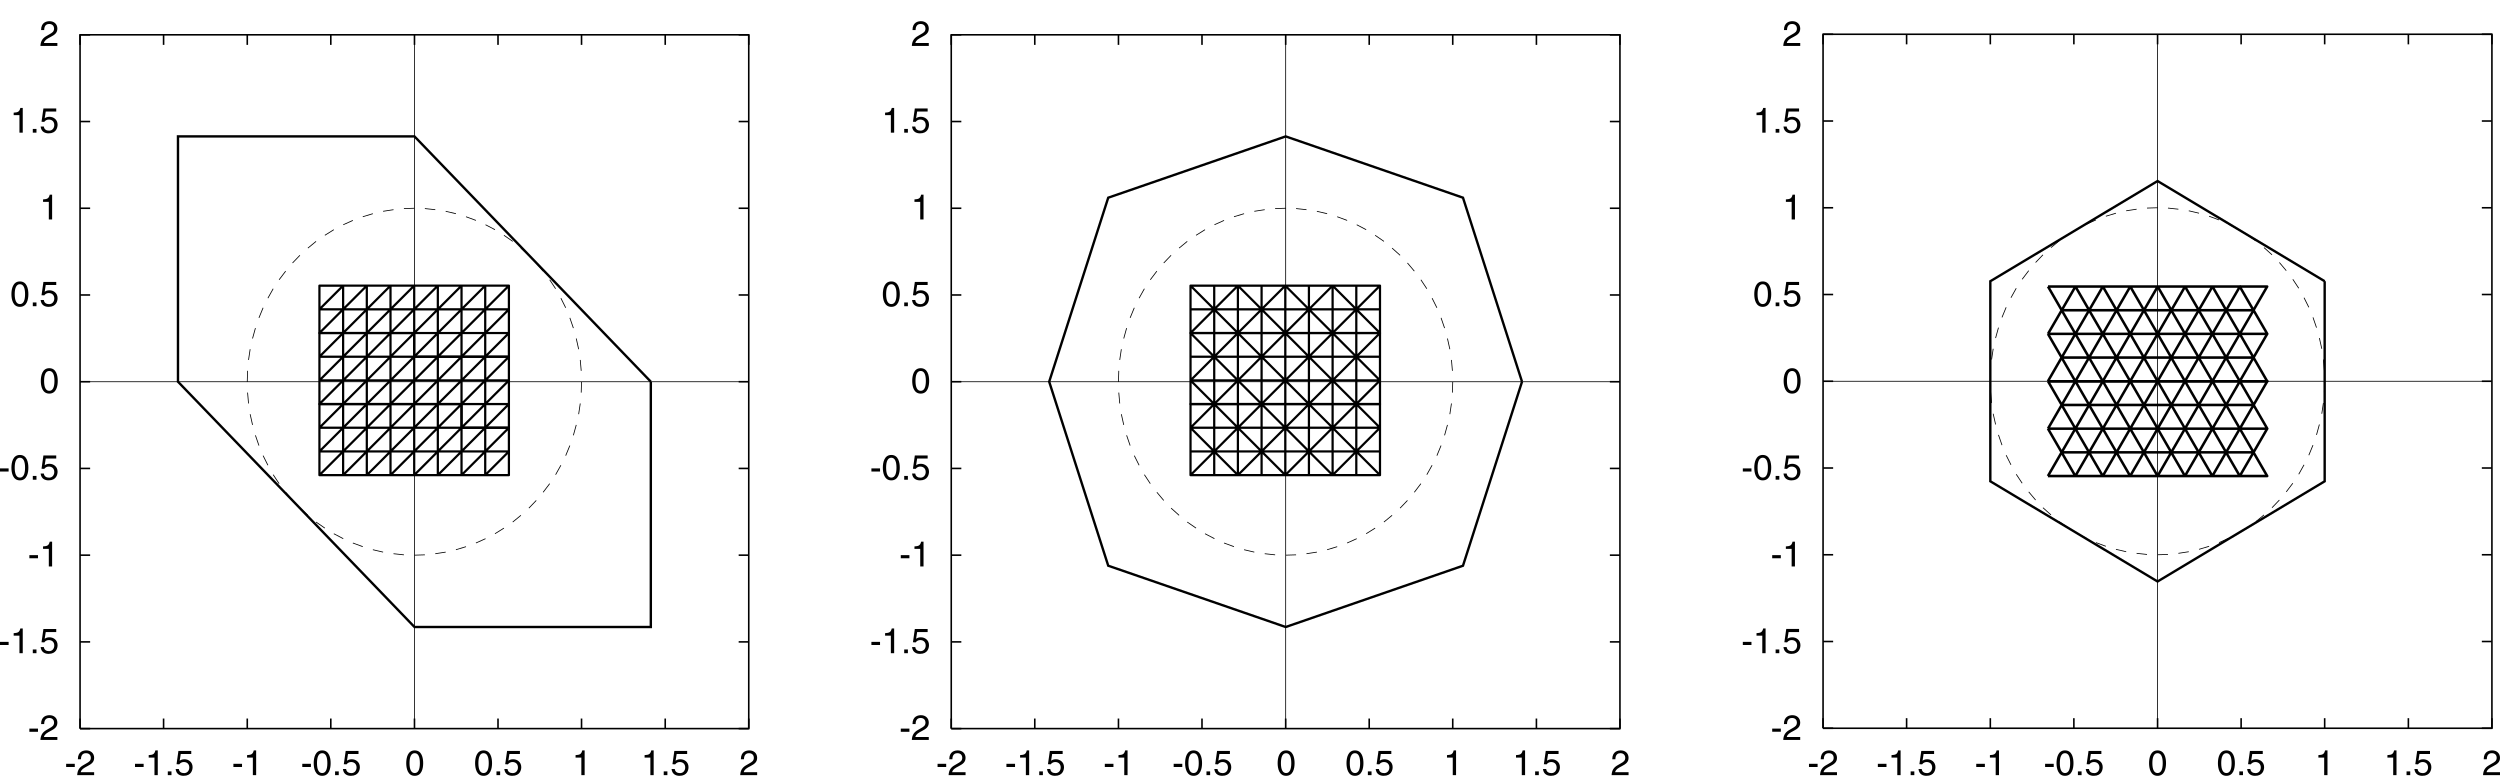 <?xml version="1.0" encoding="UTF-8" standalone="no"?>
<!-- Created with Inkscape (http://www.inkscape.org/) -->

<svg
   version="1.1"
   id="svg1"
   width="520.66"
   height="161.576"
   viewBox="0 0 520.66 161.576"
   sodipodi:docname="negri_2003_illustration.svg"
   inkscape:version="1.4 (e7c3feb100, 2024-10-09)"
   xmlns:inkscape="http://www.inkscape.org/namespaces/inkscape"
   xmlns:sodipodi="http://sodipodi.sourceforge.net/DTD/sodipodi-0.dtd"
   xmlns="http://www.w3.org/2000/svg"
   xmlns:svg="http://www.w3.org/2000/svg">
  <defs
     id="defs1">
    <clipPath
       clipPathUnits="userSpaceOnUse"
       id="clipPath1">
      <path
         d="M 0,0 H 793.333 V 1122.667 H 0 Z"
         id="path1" />
    </clipPath>
    <clipPath
       clipPathUnits="userSpaceOnUse"
       id="clipPath155">
      <path
         d="M 88.674,244.265 H 212.049 V 367.64 H 88.674 Z"
         transform="matrix(1.333,0,0,-1.333,0,887.996)"
         id="path155-7" />
    </clipPath>
    <clipPath
       clipPathUnits="userSpaceOnUse"
       id="clipPath152">
      <path
         d="m 90.132,245.636 h 123.2 v 125.65 h -123.2 z"
         id="path152" />
    </clipPath>
    <clipPath
       clipPathUnits="userSpaceOnUse"
       id="clipPath153">
      <path
         d="m 90.132,245.636 h 123.2 v 125.65 h -123.2 z"
         id="path153-5" />
    </clipPath>
    <clipPath
       clipPathUnits="userSpaceOnUse"
       id="clipPath154">
      <path
         d="m 90.132,245.636 h 123.2 v 125.65 h -123.2 z"
         id="path154-3" />
    </clipPath>
    <clipPath
       clipPathUnits="userSpaceOnUse"
       id="clipPath168">
      <path
         d="M 214.167,244.265 H 337.542 V 367.64 H 214.167 Z"
         transform="matrix(1.333,0,0,-1.333,0,887.996)"
         id="path168-0" />
    </clipPath>
    <clipPath
       clipPathUnits="userSpaceOnUse"
       id="clipPath165">
      <path
         d="m 215.625,245.636 h 123.2 v 125.65 h -123.2 z"
         id="path165-9" />
    </clipPath>
    <clipPath
       clipPathUnits="userSpaceOnUse"
       id="clipPath166">
      <path
         d="m 215.625,245.636 h 123.2 v 125.65 h -123.2 z"
         id="path166-3" />
    </clipPath>
    <clipPath
       clipPathUnits="userSpaceOnUse"
       id="clipPath167">
      <path
         d="m 215.625,245.636 h 123.2 v 125.65 h -123.2 z"
         id="path167-6" />
    </clipPath>
  </defs>
  <sodipodi:namedview
     id="namedview1"
     pagecolor="#ffffff"
     bordercolor="#000000"
     borderopacity="0.25"
     inkscape:showpageshadow="2"
     inkscape:pageopacity="0.0"
     inkscape:pagecheckerboard="0"
     inkscape:deskcolor="#d1d1d1"
     inkscape:zoom="2.56"
     inkscape:cx="256.25"
     inkscape:cy="96.289063"
     inkscape:window-width="2556"
     inkscape:window-height="1381"
     inkscape:window-x="0"
     inkscape:window-y="0"
     inkscape:window-maximized="0"
     inkscape:current-layer="g1">
    <inkscape:page
       x="0"
       y="0"
       width="520.66"
       height="161.576"
       id="page2"
       margin="0"
       bleed="0" />
  </sodipodi:namedview>
  <g
     id="g1"
     inkscape:groupmode="layer"
     inkscape:label="13"
     clip-path="url(#clipPath1)"
     transform="translate(-125.137,-442.574)">
    <g
       id="g2"
       inkscape:label="T3">
      <path
         id="path231"
         d="m 504.815,594.244 h 2.1 m 137.2,0 h -2.1"
         style="fill:none;stroke:#000000;stroke-width:0.333;stroke-linecap:butt;stroke-linejoin:miter;stroke-miterlimit:10;stroke-dasharray:none;stroke-opacity:1" />
      <path
         id="path232"
         d="m 496.019,594.318 h -1.797 v 0.656 h 1.797 z m 1.285,-0.953 c 0.016,-0.344 0.062,-1.266 1.047,-1.266 0.75,0 1.016,0.531 1.016,0.938 0,0.672 -0.406,0.891 -0.953,1.203 l -0.672,0.391 c -0.703,0.406 -1.172,0.984 -1.219,2.047 h 3.531 v -0.609 h -2.797 c 0.031,-0.203 0.172,-0.594 0.875,-0.984 l 0.547,-0.297 c 0.766,-0.406 1.375,-0.797 1.375,-1.719 0,-0.969 -0.719,-1.547 -1.609,-1.547 -0.562,0 -1.781,0.172 -1.781,1.844 z m 0,0"
         style="fill:#000000;fill-opacity:1;fill-rule:nonzero;stroke:none;stroke-width:1.333"
         aria-label="-2" />
      <path
         id="path233"
         d="m 504.815,576.177 h 2.1 m 137.2,0 h -2.1"
         style="fill:none;stroke:#000000;stroke-width:0.333;stroke-linecap:butt;stroke-linejoin:miter;stroke-miterlimit:10;stroke-dasharray:none;stroke-opacity:1" />
      <path
         id="path234"
         d="m 489.902,576.252 h -1.797 v 0.656 h 1.797 z m 2.945,-2.797 h -0.5 c -0.203,0.844 -0.547,0.922 -1.391,0.984 v 0.516 h 1.203 v 3.656 h 0.688 z m 2.855,4.375 h -0.766 v 0.781 h 0.766 z m 1.93,-3.625 h 2.188 v -0.641 h -2.672 l -0.391,2.766 0.562,0.031 c 0.234,-0.312 0.578,-0.484 0.953,-0.484 0.641,0 1.141,0.391 1.141,1.141 0,0.641 -0.422,1.172 -1.078,1.172 -0.578,0 -1.031,-0.266 -1.094,-0.859 h -0.672 c 0.125,1.156 0.984,1.422 1.656,1.422 1.625,0 1.875,-1.234 1.875,-1.812 0,-1.062 -0.859,-1.641 -1.688,-1.641 -0.469,0 -0.781,0.141 -1,0.312 z m 0,0"
         style="fill:#000000;fill-opacity:1;fill-rule:nonzero;stroke:none;stroke-width:1.333"
         aria-label="-1.5" />
      <path
         id="path235"
         d="m 504.815,558.11 h 2.1 m 137.2,0 h -2.1"
         style="fill:none;stroke:#000000;stroke-width:0.333;stroke-linecap:butt;stroke-linejoin:miter;stroke-miterlimit:10;stroke-dasharray:none;stroke-opacity:1" />
      <path
         id="path236"
         d="m 496.019,558.185 h -1.797 v 0.656 h 1.797 z m 2.941,-2.797 h -0.5 c -0.203,0.844 -0.547,0.922 -1.391,0.984 v 0.516 h 1.203 v 3.656 h 0.688 z m 0,0"
         style="fill:#000000;fill-opacity:1;fill-rule:nonzero;stroke:none;stroke-width:1.333"
         aria-label="-1" />
      <path
         id="path237"
         d="m 504.815,540.044 h 2.1 m 137.2,0 h -2.1"
         style="fill:none;stroke:#000000;stroke-width:0.333;stroke-linecap:butt;stroke-linejoin:miter;stroke-miterlimit:10;stroke-dasharray:none;stroke-opacity:1" />
      <path
         id="path238"
         d="m 489.902,540.119 h -1.797 v 0.656 h 1.797 z m 3.43,-0.141 c 0,1.281 -0.328,2.062 -1.078,2.062 -0.734,0 -1.078,-0.781 -1.078,-2.062 0,-1.297 0.344,-2.078 1.078,-2.078 0.75,0 1.078,0.781 1.078,2.078 z m 0.688,0 c 0,-1.078 -0.281,-2.656 -1.766,-2.656 -1.469,0 -1.766,1.578 -1.766,2.656 0,1.062 0.297,2.641 1.766,2.641 1.484,0 1.766,-1.578 1.766,-2.641 z m 1.684,1.719 h -0.766 v 0.781 h 0.766 z m 1.93,-3.625 h 2.188 v -0.641 h -2.672 l -0.391,2.766 0.562,0.031 c 0.234,-0.312 0.578,-0.484 0.953,-0.484 0.641,0 1.141,0.391 1.141,1.141 0,0.641 -0.422,1.172 -1.078,1.172 -0.578,0 -1.031,-0.266 -1.094,-0.859 h -0.672 c 0.125,1.156 0.984,1.422 1.656,1.422 1.625,0 1.875,-1.234 1.875,-1.812 0,-1.062 -0.859,-1.641 -1.688,-1.641 -0.469,0 -0.781,0.141 -1,0.312 z m 0,0"
         style="fill:#000000;fill-opacity:1;fill-rule:nonzero;stroke:none;stroke-width:1.333"
         aria-label="-0.5" />
      <path
         id="path239"
         d="m 504.815,521.977 h 2.1 m 137.2,0 h -2.1"
         style="fill:none;stroke:#000000;stroke-width:0.333;stroke-linecap:butt;stroke-linejoin:miter;stroke-miterlimit:10;stroke-dasharray:none;stroke-opacity:1" />
      <path
         id="path240"
         d="m 499.449,521.912 c 0,1.281 -0.328,2.062 -1.078,2.062 -0.734,0 -1.078,-0.781 -1.078,-2.062 0,-1.297 0.344,-2.078 1.078,-2.078 0.75,0 1.078,0.781 1.078,2.078 z m 0.688,0 c 0,-1.078 -0.281,-2.656 -1.766,-2.656 -1.469,0 -1.766,1.578 -1.766,2.656 0,1.062 0.297,2.641 1.766,2.641 1.484,0 1.766,-1.578 1.766,-2.641 z m 0,0"
         style="fill:#000000;fill-opacity:1;fill-rule:nonzero;stroke:none;stroke-width:1.333"
         aria-label="0" />
      <path
         id="path241"
         d="m 504.815,503.91 h 2.1 m 137.2,0 h -2.1"
         style="fill:none;stroke:#000000;stroke-width:0.333;stroke-linecap:butt;stroke-linejoin:miter;stroke-miterlimit:10;stroke-dasharray:none;stroke-opacity:1" />
      <path
         id="path242"
         d="m 493.331,503.842 c 0,1.281 -0.328,2.062 -1.078,2.062 -0.734,0 -1.078,-0.781 -1.078,-2.062 0,-1.297 0.344,-2.078 1.078,-2.078 0.75,0 1.078,0.781 1.078,2.078 z m 0.688,0 c 0,-1.078 -0.281,-2.656 -1.766,-2.656 -1.469,0 -1.766,1.578 -1.766,2.656 0,1.062 0.297,2.641 1.766,2.641 1.484,0 1.766,-1.578 1.766,-2.641 z m 1.688,1.719 h -0.766 v 0.781 h 0.766 z m 1.926,-3.625 h 2.188 v -0.641 h -2.672 l -0.391,2.766 0.562,0.031 c 0.234,-0.312 0.578,-0.484 0.953,-0.484 0.641,0 1.141,0.391 1.141,1.141 0,0.641 -0.422,1.172 -1.078,1.172 -0.578,0 -1.031,-0.266 -1.094,-0.859 h -0.672 c 0.125,1.156 0.984,1.422 1.656,1.422 1.625,0 1.875,-1.234 1.875,-1.812 0,-1.062 -0.859,-1.641 -1.688,-1.641 -0.469,0 -0.781,0.141 -1,0.312 z m 0,0"
         style="fill:#000000;fill-opacity:1;fill-rule:nonzero;stroke:none;stroke-width:1.333"
         aria-label="0.5" />
      <path
         id="path243"
         d="m 504.815,485.844 h 2.1 m 137.2,0 h -2.1"
         style="fill:none;stroke:#000000;stroke-width:0.333;stroke-linecap:butt;stroke-linejoin:miter;stroke-miterlimit:10;stroke-dasharray:none;stroke-opacity:1" />
      <path
         id="path244"
         d="m 498.964,483.119 h -0.5 c -0.203,0.844 -0.547,0.922 -1.391,0.984 v 0.516 h 1.203 v 3.656 h 0.688 z m 0,0"
         style="fill:#000000;fill-opacity:1;fill-rule:nonzero;stroke:none;stroke-width:1.333"
         aria-label="1" />
      <path
         id="path245"
         d="m 504.815,467.777 h 2.1 m 137.2,0 h -2.1"
         style="fill:none;stroke:#000000;stroke-width:0.333;stroke-linecap:butt;stroke-linejoin:miter;stroke-miterlimit:10;stroke-dasharray:none;stroke-opacity:1" />
      <path
         id="path246"
         d="m 492.847,465.053 h -0.5 c -0.203,0.844 -0.547,0.922 -1.391,0.984 v 0.516 h 1.203 v 3.656 h 0.688 z m 2.859,4.375 h -0.766 v 0.781 h 0.766 z m 1.926,-3.625 h 2.188 v -0.641 h -2.672 l -0.391,2.766 0.562,0.031 c 0.234,-0.312 0.578,-0.484 0.953,-0.484 0.641,0 1.141,0.391 1.141,1.141 0,0.641 -0.422,1.172 -1.078,1.172 -0.578,0 -1.031,-0.266 -1.094,-0.859 h -0.672 c 0.125,1.156 0.984,1.422 1.656,1.422 1.625,0 1.875,-1.234 1.875,-1.812 0,-1.062 -0.859,-1.641 -1.688,-1.641 -0.469,0 -0.781,0.141 -1,0.312 z m 0,0"
         style="fill:#000000;fill-opacity:1;fill-rule:nonzero;stroke:none;stroke-width:1.333"
         aria-label="1.5" />
      <path
         id="path247"
         d="m 504.815,449.71 h 2.1 m 137.2,0 h -2.1"
         style="fill:none;stroke:#000000;stroke-width:0.333;stroke-linecap:butt;stroke-linejoin:miter;stroke-miterlimit:10;stroke-dasharray:none;stroke-opacity:1" />
      <path
         id="path248"
         d="m 497.308,448.83 c 0.016,-0.344 0.062,-1.266 1.047,-1.266 0.75,0 1.016,0.531 1.016,0.938 0,0.672 -0.406,0.891 -0.953,1.203 l -0.672,0.391 c -0.703,0.406 -1.172,0.984 -1.219,2.047 h 3.531 v -0.609 h -2.797 c 0.031,-0.203 0.172,-0.594 0.875,-0.984 l 0.547,-0.297 c 0.766,-0.406 1.375,-0.797 1.375,-1.719 0,-0.969 -0.719,-1.547 -1.609,-1.547 -0.562,0 -1.781,0.172 -1.781,1.844 z m 0,0"
         style="fill:#000000;fill-opacity:1;fill-rule:nonzero;stroke:none;stroke-width:1.333"
         aria-label="2" />
      <path
         id="path249"
         d="m 504.815,594.244 v -2.1 m 0,-142.433 v 2.1"
         style="fill:none;stroke:#000000;stroke-width:0.333;stroke-linecap:butt;stroke-linejoin:miter;stroke-miterlimit:10;stroke-dasharray:none;stroke-opacity:1" />
      <path
         id="path250"
         d="m 503.679,601.65 h -1.797 v 0.656 h 1.797 z m 1.285,-0.953 c 0.016,-0.344 0.062,-1.266 1.047,-1.266 0.75,0 1.016,0.531 1.016,0.938 0,0.672 -0.406,0.891 -0.953,1.203 l -0.672,0.391 c -0.703,0.406 -1.172,0.984 -1.219,2.047 h 3.531 v -0.609 h -2.797 c 0.031,-0.203 0.172,-0.594 0.875,-0.984 l 0.547,-0.297 c 0.766,-0.406 1.375,-0.797 1.375,-1.719 0,-0.969 -0.719,-1.547 -1.609,-1.547 -0.562,0 -1.781,0.172 -1.781,1.844 z m 0,0"
         style="fill:#000000;fill-opacity:1;fill-rule:nonzero;stroke:none;stroke-width:1.333"
         aria-label="-2" />
      <path
         id="path251"
         d="m 522.215,594.244 v -2.1 m 0,-142.433 v 2.1"
         style="fill:none;stroke:#000000;stroke-width:0.333;stroke-linecap:butt;stroke-linejoin:miter;stroke-miterlimit:10;stroke-dasharray:none;stroke-opacity:1" />
      <path
         id="path252"
         d="m 518.023,601.65 h -1.797 v 0.656 h 1.797 z m 2.941,-2.797 h -0.5 c -0.203,0.844 -0.547,0.922 -1.391,0.984 v 0.516 h 1.203 v 3.656 h 0.688 z m 2.859,4.375 h -0.766 v 0.781 h 0.766 z m 1.93,-3.625 h 2.188 v -0.641 h -2.672 l -0.391,2.766 0.562,0.031 c 0.234,-0.312 0.578,-0.484 0.953,-0.484 0.641,0 1.141,0.391 1.141,1.141 0,0.641 -0.422,1.172 -1.078,1.172 -0.578,0 -1.031,-0.266 -1.094,-0.859 h -0.672 c 0.125,1.156 0.984,1.422 1.656,1.422 1.625,0 1.875,-1.234 1.875,-1.812 0,-1.062 -0.859,-1.641 -1.688,-1.641 -0.469,0 -0.781,0.141 -1,0.312 z m 0,0"
         style="fill:#000000;fill-opacity:1;fill-rule:nonzero;stroke:none;stroke-width:1.333"
         aria-label="-1.5" />
      <path
         id="path253"
         d="m 539.649,594.244 v -2.1 m 0,-142.433 v 2.1"
         style="fill:none;stroke:#000000;stroke-width:0.333;stroke-linecap:butt;stroke-linejoin:miter;stroke-miterlimit:10;stroke-dasharray:none;stroke-opacity:1" />
      <path
         id="path254"
         d="m 538.515,601.65 h -1.797 v 0.656 h 1.797 z m 2.941,-2.797 h -0.5 c -0.203,0.844 -0.547,0.922 -1.391,0.984 v 0.516 h 1.203 v 3.656 h 0.688 z m 0,0"
         style="fill:#000000;fill-opacity:1;fill-rule:nonzero;stroke:none;stroke-width:1.333"
         aria-label="-1" />
      <path
         id="path255"
         d="m 557.049,594.244 v -2.1 m 0,-142.433 v 2.1"
         style="fill:none;stroke:#000000;stroke-width:0.333;stroke-linecap:butt;stroke-linejoin:miter;stroke-miterlimit:10;stroke-dasharray:none;stroke-opacity:1" />
      <path
         id="path256"
         d="m 552.855,601.65 h -1.797 v 0.656 h 1.797 z m 3.426,-0.141 c 0,1.281 -0.328,2.062 -1.078,2.062 -0.734,0 -1.078,-0.781 -1.078,-2.062 0,-1.297 0.344,-2.078 1.078,-2.078 0.75,0 1.078,0.781 1.078,2.078 z m 0.688,0 c 0,-1.078 -0.281,-2.656 -1.766,-2.656 -1.469,0 -1.766,1.578 -1.766,2.656 0,1.062 0.297,2.641 1.766,2.641 1.484,0 1.766,-1.578 1.766,-2.641 z m 1.688,1.719 h -0.766 v 0.781 h 0.766 z m 1.93,-3.625 h 2.188 v -0.641 h -2.672 l -0.391,2.766 0.562,0.031 c 0.234,-0.312 0.578,-0.484 0.953,-0.484 0.641,0 1.141,0.391 1.141,1.141 0,0.641 -0.422,1.172 -1.078,1.172 -0.578,0 -1.031,-0.266 -1.094,-0.859 h -0.672 c 0.125,1.156 0.984,1.422 1.656,1.422 1.625,0 1.875,-1.234 1.875,-1.812 0,-1.062 -0.859,-1.641 -1.688,-1.641 -0.469,0 -0.781,0.141 -1,0.312 z m 0,0"
         style="fill:#000000;fill-opacity:1;fill-rule:nonzero;stroke:none;stroke-width:1.333"
         aria-label="-0.5" />
      <path
         id="path257"
         d="m 574.482,594.244 v -2.1 m 0,-142.433 v 2.1"
         style="fill:none;stroke:#000000;stroke-width:0.333;stroke-linecap:butt;stroke-linejoin:miter;stroke-miterlimit:10;stroke-dasharray:none;stroke-opacity:1" />
      <path
         id="path258"
         d="m 575.554,601.51 c 0,1.281 -0.328,2.062 -1.078,2.062 -0.734,0 -1.078,-0.781 -1.078,-2.062 0,-1.297 0.344,-2.078 1.078,-2.078 0.75,0 1.078,0.781 1.078,2.078 z m 0.688,0 c 0,-1.078 -0.281,-2.656 -1.766,-2.656 -1.469,0 -1.766,1.578 -1.766,2.656 0,1.062 0.297,2.641 1.766,2.641 1.484,0 1.766,-1.578 1.766,-2.641 z m 0,0"
         style="fill:#000000;fill-opacity:1;fill-rule:nonzero;stroke:none;stroke-width:1.333"
         aria-label="0" />
      <path
         id="path259"
         d="m 591.882,594.244 v -2.1 m 0,-142.433 v 2.1"
         style="fill:none;stroke:#000000;stroke-width:0.333;stroke-linecap:butt;stroke-linejoin:miter;stroke-miterlimit:10;stroke-dasharray:none;stroke-opacity:1" />
      <path
         id="path260"
         d="m 589.894,601.51 c 0,1.281 -0.328,2.062 -1.078,2.062 -0.734,0 -1.078,-0.781 -1.078,-2.062 0,-1.297 0.344,-2.078 1.078,-2.078 0.75,0 1.078,0.781 1.078,2.078 z m 0.688,0 c 0,-1.078 -0.281,-2.656 -1.766,-2.656 -1.469,0 -1.766,1.578 -1.766,2.656 0,1.062 0.297,2.641 1.766,2.641 1.484,0 1.766,-1.578 1.766,-2.641 z m 1.688,1.719 h -0.766 v 0.781 h 0.766 z m 1.93,-3.625 h 2.188 v -0.641 h -2.672 l -0.391,2.766 0.562,0.031 c 0.234,-0.312 0.578,-0.484 0.953,-0.484 0.641,0 1.141,0.391 1.141,1.141 0,0.641 -0.422,1.172 -1.078,1.172 -0.578,0 -1.031,-0.266 -1.094,-0.859 h -0.672 c 0.125,1.156 0.984,1.422 1.656,1.422 1.625,0 1.875,-1.234 1.875,-1.812 0,-1.062 -0.859,-1.641 -1.688,-1.641 -0.469,0 -0.781,0.141 -1,0.312 z m 0,0"
         style="fill:#000000;fill-opacity:1;fill-rule:nonzero;stroke:none;stroke-width:1.333"
         aria-label="0.5" />
      <path
         id="path261"
         d="m 609.282,594.244 v -2.1 m 0,-142.433 v 2.1"
         style="fill:none;stroke:#000000;stroke-width:0.333;stroke-linecap:butt;stroke-linejoin:miter;stroke-miterlimit:10;stroke-dasharray:none;stroke-opacity:1" />
      <path
         id="path262"
         d="m 609.867,598.853 h -0.5 c -0.203,0.844 -0.547,0.922 -1.391,0.984 v 0.516 h 1.203 v 3.656 h 0.688 z m 0,0"
         style="fill:#000000;fill-opacity:1;fill-rule:nonzero;stroke:none;stroke-width:1.333"
         aria-label="1" />
      <path
         id="path263"
         d="m 626.715,594.244 v -2.1 m 0,-142.433 v 2.1"
         style="fill:none;stroke:#000000;stroke-width:0.333;stroke-linecap:butt;stroke-linejoin:miter;stroke-miterlimit:10;stroke-dasharray:none;stroke-opacity:1" />
      <path
         id="path264"
         d="m 624.242,598.853 h -0.5 c -0.203,0.844 -0.547,0.922 -1.391,0.984 v 0.516 h 1.203 v 3.656 h 0.688 z m 2.859,4.375 h -0.766 v 0.781 h 0.766 z m 1.93,-3.625 h 2.188 v -0.641 h -2.672 l -0.391,2.766 0.562,0.031 c 0.234,-0.312 0.578,-0.484 0.953,-0.484 0.641,0 1.141,0.391 1.141,1.141 0,0.641 -0.422,1.172 -1.078,1.172 -0.578,0 -1.031,-0.266 -1.094,-0.859 h -0.672 c 0.125,1.156 0.984,1.422 1.656,1.422 1.625,0 1.875,-1.234 1.875,-1.812 0,-1.062 -0.859,-1.641 -1.688,-1.641 -0.469,0 -0.781,0.141 -1,0.312 z m 0,0"
         style="fill:#000000;fill-opacity:1;fill-rule:nonzero;stroke:none;stroke-width:1.333"
         aria-label="1.5" />
      <path
         id="path265"
         d="m 644.115,594.244 v -2.1 m 0,-142.433 v 2.1"
         style="fill:none;stroke:#000000;stroke-width:0.333;stroke-linecap:butt;stroke-linejoin:miter;stroke-miterlimit:10;stroke-dasharray:none;stroke-opacity:1" />
      <path
         id="path266"
         d="m 643.046,600.697 c 0.016,-0.344 0.062,-1.266 1.047,-1.266 0.75,0 1.016,0.531 1.016,0.938 0,0.672 -0.406,0.891 -0.953,1.203 l -0.672,0.391 c -0.703,0.406 -1.172,0.984 -1.219,2.047 h 3.531 v -0.609 h -2.797 c 0.031,-0.203 0.172,-0.594 0.875,-0.984 l 0.547,-0.297 c 0.766,-0.406 1.375,-0.797 1.375,-1.719 0,-0.969 -0.719,-1.547 -1.609,-1.547 -0.562,0 -1.781,0.172 -1.781,1.844 z m 0,0"
         style="fill:#000000;fill-opacity:1;fill-rule:nonzero;stroke:none;stroke-width:1.333"
         aria-label="2" />
      <path
         id="path267"
         d="m 504.815,594.244 h 139.3 V 449.71 h -139.3 v 144.533"
         style="fill:none;stroke:#000000;stroke-width:0.333;stroke-linecap:butt;stroke-linejoin:miter;stroke-miterlimit:10;stroke-dasharray:none;stroke-opacity:1" />
      <path
         id="path268"
         d="m 609.215,519.71 -0.2,-2.267 m -0.333,-2.233 -0.5,-2.233 m -0.6,-2.167 -0.733,-2.133 m -0.867,-2.1 -1,-2 m -1.1,-1.967 -1.233,-1.867 m -1.367,-1.8 -1.433,-1.7 m -1.533,-1.6 -1.667,-1.5 m -1.7,-1.4 -1.833,-1.267 m -1.867,-1.167 -1.967,-1.033 m -2,-0.9 -2.067,-0.767 m -2.1,-0.633 -2.133,-0.5 m -2.167,-0.333 -2.167,-0.233 m -2.2,-0.067 -2.167,0.067 m -2.167,0.233 -2.167,0.333 m -2.133,0.5 -2.1,0.633 m -2.067,0.767 -2,0.9 m -1.967,1.033 -1.867,1.167 m -1.833,1.267 -1.7,1.4 m -1.667,1.5 -1.533,1.6 m -1.433,1.7 -1.367,1.8 m -1.233,1.867 -1.1,1.967 m -1,2 -0.867,2.1 m -0.733,2.133 -0.6,2.167 m -0.5,2.233 -0.333,2.233 m -0.2,2.267 -0.067,2.267 m 0.067,2.267 0.2,2.267 m 0.333,2.233 0.5,2.233 m 0.6,2.167 0.733,2.133 m 0.867,2.1 1,2 m 1.1,1.967 1.233,1.867 m 1.367,1.8 1.433,1.7 m 1.533,1.6 1.667,1.5 m 1.7,1.4 1.833,1.267 m 1.867,1.167 1.967,1.033 m 2,0.9 2.067,0.767 m 2.1,0.633 2.133,0.5 m 2.167,0.333 2.167,0.233 m 2.2,0.067 2.167,-0.067 m 2.167,-0.233 2.167,-0.333 m 2.133,-0.5 2.1,-0.633 m 2.067,-0.767 2,-0.9 m 1.967,-1.033 1.867,-1.167 m 1.833,-1.267 1.7,-1.4 m 1.667,-1.5 1.533,-1.6 m 1.433,-1.7 1.367,-1.8 m 1.233,-1.867 1.1,-1.967 m 1,-2 0.867,-2.1 m 0.733,-2.133 0.6,-2.167 m 0.5,-2.233 0.333,-2.233 m 0.2,-2.267 0.067,-2.267 m -104.467,0 h 139.3 m -69.633,72.267 V 449.71"
         style="fill:none;stroke:#000000;stroke-width:0.167;stroke-linecap:butt;stroke-linejoin:miter;stroke-miterlimit:10;stroke-dasharray:none;stroke-opacity:1" />
      <path
         id="path269"
         d="m 609.282,501.144 -34.8,-20.867 -34.833,20.867 v 41.667 l 34.833,20.867 34.8,-20.867 v -41.667"
         style="fill:none;stroke:#000000;stroke-width:0.5;stroke-linecap:butt;stroke-linejoin:miter;stroke-miterlimit:10;stroke-dasharray:none;stroke-opacity:1" />
      <path
         id="path178-9"
         d="m 551.644,541.717 h 5.71 l -2.855,-4.935 -2.855,4.935 m 5.71,0 h 5.71 l -2.855,-4.935 -2.855,4.935 m 5.71,0 h 5.709 l -2.855,-4.935 -2.855,4.935 m 5.709,0 h 5.71 l -2.855,-4.935 -2.855,4.935 m 5.71,0 h 5.697 l -2.855,-4.935 -2.843,4.935 m 5.697,0 h 5.71 l -2.855,-4.935 -2.855,4.935 m 5.71,0 h 5.71 l -2.855,-4.935 -2.855,4.935 m 5.71,0 h 5.709 l -2.855,-4.935 -2.855,4.935 m -39.954,-9.87 h 5.71 l -2.855,4.935 -2.855,-4.935 m 5.71,0 h 5.71 l -2.855,4.935 -2.855,-4.935 m 5.71,0 h 5.709 l -2.855,4.935 -2.855,-4.935 m 5.709,0 h 5.71 l -2.855,4.935 -2.855,-4.935 m 5.71,0 h 5.697 l -2.855,4.935 -2.843,-4.935 m 5.697,0 h 5.71 l -2.855,4.935 -2.855,-4.935 m 5.71,0 h 5.71 l -2.855,4.935 -2.855,-4.935 m 5.71,0 h 5.709 l -2.855,4.935 -2.855,-4.935 m -37.099,4.935 h 39.954 m -42.809,-4.935 h 5.71 l -2.855,-4.935 -2.855,4.935 m 5.71,0 h 5.71 l -2.855,-4.935 -2.855,4.935 m 5.71,0 h 5.709 l -2.855,-4.935 -2.855,4.935 m 5.709,0 h 5.71 l -2.855,-4.935 -2.855,4.935 m 5.71,0 h 5.697 l -2.855,-4.935 -2.843,4.935 m 5.697,0 h 5.71 l -2.855,-4.935 -2.855,4.935 m 5.71,0 h 5.71 l -2.855,-4.935 -2.855,4.935 m 5.71,0 h 5.709 l -2.855,-4.935 -2.855,4.935 m -39.954,-9.87 h 5.71 l -2.855,4.935 -2.855,-4.935 m 5.71,0 h 5.71 l -2.855,4.935 -2.855,-4.935 m 5.71,0 h 5.709 l -2.855,4.935 -2.855,-4.935 m 5.709,0 h 5.71 l -2.855,4.935 -2.855,-4.935 m 5.71,0 h 5.697 l -2.855,4.935 -2.843,-4.935 m 5.697,0 h 5.71 l -2.855,4.935 -2.855,-4.935 m 5.71,0 h 5.71 l -2.855,4.935 -2.855,-4.935 m 5.71,0 h 5.709 l -2.855,4.935 -2.855,-4.935"
         style="fill:none;stroke:#000000;stroke-width:0.533;stroke-linecap:butt;stroke-linejoin:round;stroke-miterlimit:10;stroke-dasharray:none;stroke-opacity:1" />
      <path
         id="path179-2"
         d="m 554.499,526.912 h 39.954 m -42.809,-4.935 h 5.71 l -2.855,-4.935 -2.855,4.935 m 5.71,0 h 5.71 l -2.855,-4.935 -2.855,4.935 m 5.71,0 h 5.709 l -2.855,-4.935 -2.855,4.935 m 5.709,0 h 5.71 l -2.855,-4.935 -2.855,4.935 m 5.71,0 h 5.697 l -2.855,-4.935 -2.843,4.935 m 5.697,0 h 5.71 l -2.855,-4.935 -2.855,4.935 m 5.71,0 h 5.71 l -2.855,-4.935 -2.855,4.935 m 5.71,0 h 5.709 l -2.855,-4.935 -2.855,4.935 m -39.954,-9.87 h 5.71 l -2.855,4.935 -2.855,-4.935 m 5.71,0 h 5.71 l -2.855,4.935 -2.855,-4.935 m 5.71,0 h 5.709 l -2.855,4.935 -2.855,-4.935 m 5.709,0 h 5.71 l -2.855,4.935 -2.855,-4.935 m 5.71,0 h 5.697 l -2.855,4.935 -2.843,-4.935 m 5.697,0 h 5.71 l -2.855,4.935 -2.855,-4.935 m 5.71,0 h 5.71 l -2.855,4.935 -2.855,-4.935 m 5.71,0 h 5.709 l -2.855,4.935 -2.855,-4.935 m -37.099,4.935 h 39.954 m -42.809,-4.935 h 5.71 l -2.855,-4.923 -2.855,4.923 m 5.71,0 h 5.71 l -2.855,-4.923 -2.855,4.923 m 5.71,0 h 5.709 l -2.855,-4.923 -2.855,4.923 m 5.709,0 h 5.71 l -2.855,-4.923 -2.855,4.923 m 5.71,0 h 5.697 l -2.855,-4.923 -2.843,4.923 m 5.697,0 h 5.71 l -2.855,-4.923 -2.855,4.923 m 5.71,0 h 5.71 l -2.855,-4.923 -2.855,4.923 m 5.71,0 h 5.709 l -2.855,-4.923 -2.855,4.923 m -39.954,-9.858 h 5.71 l -2.855,4.935 -2.855,-4.935 m 5.71,0 h 5.71 l -2.855,4.935 -2.855,-4.935 m 5.71,0 h 5.709 l -2.855,4.935 -2.855,-4.935 m 5.709,0 h 5.71 l -2.855,4.935 -2.855,-4.935 m 5.71,0 h 5.697 l -2.855,4.935 -2.843,-4.935 m 5.697,0 h 5.71 l -2.855,4.935 -2.855,-4.935 m 5.71,0 h 5.71 l -2.855,4.935 -2.855,-4.935"
         style="fill:none;stroke:#000000;stroke-width:0.533;stroke-linecap:butt;stroke-linejoin:round;stroke-miterlimit:10;stroke-dasharray:none;stroke-opacity:1" />
      <path
         id="path180-2"
         d="m 591.598,502.25 h 5.709 l -2.855,4.935 -2.855,-4.935 m -37.099,4.935 h 39.954"
         style="fill:none;stroke:#000000;stroke-width:0.533;stroke-linecap:butt;stroke-linejoin:round;stroke-miterlimit:10;stroke-dasharray:none;stroke-opacity:1" />
    </g>
    <g
       id="g3"
       inkscape:label="T2"
       transform="translate(5.761,4.412)">
      <path
         id="path192"
         d="m 238.175,223.623 h 1.575 m 102.9,0 h -1.575"
         style="fill:none;stroke:#000000;stroke-width:0.25;stroke-linecap:butt;stroke-linejoin:miter;stroke-miterlimit:10;stroke-dasharray:none;stroke-opacity:1"
         transform="matrix(1.333,0,0,-1.333,0,887.996)" />
      <path
         id="path193"
         d="M 1.595,-1.769 H 0.247 V -1.276 H 1.595 Z m 0.964,-0.715 c 0.012,-0.258 0.047,-0.949 0.785,-0.949 0.562,0 0.762,0.398 0.762,0.703 0,0.504 -0.305,0.668 -0.715,0.902 L 2.887,-1.534 C 2.359,-1.23 2.008,-0.796 1.973,8.7875e-4 H 4.621 V -0.456 H 2.523 c 0.023,-0.152 0.129,-0.445 0.656,-0.738 L 3.59,-1.417 c 0.574,-0.305 1.031,-0.598 1.031,-1.289 0,-0.727 -0.539,-1.16 -1.207,-1.16 -0.422,0 -1.336,0.129 -1.336,1.383 z m 0,0"
         style="fill:#000000;fill-opacity:1;fill-rule:nonzero;stroke:none"
         aria-label="-2"
         transform="matrix(1.333,0,0,1.333,306.647,592.264)" />
      <path
         id="path194"
         d="m 238.175,237.173 h 1.575 m 102.9,0 h -1.575"
         style="fill:none;stroke:#000000;stroke-width:0.25;stroke-linecap:butt;stroke-linejoin:miter;stroke-miterlimit:10;stroke-dasharray:none;stroke-opacity:1"
         transform="matrix(1.333,0,0,-1.333,0,887.996)" />
      <path
         id="path195"
         d="M 1.594,-1.768 H 0.246 v 0.492 H 1.594 Z m 2.206,-2.098 h -0.375 c -0.152,0.633 -0.41,0.691 -1.043,0.738 v 0.387 h 0.902 v 2.742 h 0.516 z m 2.145,3.281 H 5.37 v 0.586 H 5.945 Z M 7.392,-3.304 h 1.641 V -3.784 H 7.029 l -0.293,2.074 0.422,0.023 c 0.176,-0.234 0.434,-0.363 0.715,-0.363 0.48,0 0.855,0.293 0.855,0.855 0,0.48 -0.316,0.879 -0.809,0.879 -0.434,0 -0.773,-0.199 -0.82,-0.645 H 6.595 c 0.094,0.867 0.738,1.066 1.242,1.066 1.219,0 1.406,-0.926 1.406,-1.359 0,-0.797 -0.645,-1.23 -1.266,-1.23 -0.352,0 -0.586,0.105 -0.75,0.234 z m 0,0"
         style="fill:#000000;fill-opacity:1;fill-rule:nonzero;stroke:none"
         aria-label="-1.5"
         transform="matrix(1.333,0,0,1.333,300.531,574.198)" />
      <path
         id="path196"
         d="m 238.175,250.723 h 1.575 m 102.9,0 h -1.575"
         style="fill:none;stroke:#000000;stroke-width:0.25;stroke-linecap:butt;stroke-linejoin:miter;stroke-miterlimit:10;stroke-dasharray:none;stroke-opacity:1"
         transform="matrix(1.333,0,0,-1.333,0,887.996)" />
      <path
         id="path197"
         d="M 1.595,-1.768 H 0.247 v 0.492 H 1.595 Z m 2.206,-2.098 h -0.375 c -0.152,0.633 -0.41,0.691 -1.043,0.738 v 0.387 h 0.902 v 2.742 h 0.516 z m 0,0"
         style="fill:#000000;fill-opacity:1;fill-rule:nonzero;stroke:none"
         aria-label="-1"
         transform="matrix(1.333,0,0,1.333,306.647,556.131)" />
      <path
         id="path198"
         d="m 238.175,264.273 h 1.575 m 102.9,0 h -1.575"
         style="fill:none;stroke:#000000;stroke-width:0.25;stroke-linecap:butt;stroke-linejoin:miter;stroke-miterlimit:10;stroke-dasharray:none;stroke-opacity:1"
         transform="matrix(1.333,0,0,-1.333,0,887.996)" />
      <path
         id="path199"
         d="M 1.594,-1.768 H 0.246 v 0.492 H 1.594 Z m 2.569,-0.105 c 0,0.961 -0.246,1.547 -0.809,1.547 -0.551,0 -0.809,-0.586 -0.809,-1.547 0,-0.973 0.258,-1.559 0.809,-1.559 0.562,0 0.809,0.586 0.809,1.559 z m 0.516,0 c 0,-0.809 -0.211,-1.992 -1.324,-1.992 -1.102,0 -1.324,1.184 -1.324,1.992 0,0.797 0.223,1.98 1.324,1.98 1.113,0 1.324,-1.184 1.324,-1.98 z m 1.266,1.289 H 5.37 v 0.586 H 5.945 Z M 7.392,-3.303 h 1.641 V -3.784 H 7.029 l -0.293,2.074 0.422,0.023 c 0.176,-0.234 0.434,-0.363 0.715,-0.363 0.48,0 0.855,0.293 0.855,0.855 0,0.48 -0.316,0.879 -0.809,0.879 -0.434,0 -0.773,-0.199 -0.82,-0.645 H 6.595 c 0.094,0.867 0.738,1.066 1.242,1.066 1.219,0 1.406,-0.926 1.406,-1.359 0,-0.797 -0.645,-1.23 -1.266,-1.23 -0.352,0 -0.586,0.105 -0.75,0.234 z m 0,0"
         style="fill:#000000;fill-opacity:1;fill-rule:nonzero;stroke:none"
         aria-label="-0.5"
         transform="matrix(1.333,0,0,1.333,300.531,538.064)" />
      <path
         id="path200"
         d="m 238.175,277.823 h 1.575 m 102.9,0 h -1.575"
         style="fill:none;stroke:#000000;stroke-width:0.25;stroke-linecap:butt;stroke-linejoin:miter;stroke-miterlimit:10;stroke-dasharray:none;stroke-opacity:1"
         transform="matrix(1.333,0,0,-1.333,0,887.996)" />
      <path
         id="path201"
         d="m 2.332,-1.876 c 0,0.961 -0.246,1.547 -0.809,1.547 -0.551,0 -0.809,-0.586 -0.809,-1.547 0,-0.973 0.258,-1.559 0.809,-1.559 0.562,0 0.809,0.586 0.809,1.559 z m 0.516,0 c 0,-0.809 -0.211,-1.992 -1.324,-1.992 -1.102,0 -1.324,1.184 -1.324,1.992 0,0.797 0.223,1.98 1.324,1.98 1.113,0 1.324,-1.184 1.324,-1.98 z m 0,0"
         style="fill:#000000;fill-opacity:1;fill-rule:nonzero;stroke:none"
         aria-label="0"
         transform="matrix(1.333,0,0,1.333,309.09,519.998)" />
      <path
         id="path202"
         d="m 238.175,291.373 h 1.575 m 102.9,0 h -1.575"
         style="fill:none;stroke:#000000;stroke-width:0.25;stroke-linecap:butt;stroke-linejoin:miter;stroke-miterlimit:10;stroke-dasharray:none;stroke-opacity:1"
         transform="matrix(1.333,0,0,-1.333,0,887.996)" />
      <path
         id="path203"
         d="m 2.332,-1.876 c 0,0.961 -0.246,1.547 -0.809,1.547 -0.551,0 -0.809,-0.586 -0.809,-1.547 0,-0.973 0.258,-1.559 0.809,-1.559 0.562,0 0.809,0.586 0.809,1.559 z m 0.516,0 c 0,-0.809 -0.211,-1.992 -1.324,-1.992 -1.102,0 -1.324,1.184 -1.324,1.992 0,0.797 0.223,1.98 1.324,1.98 1.113,0 1.324,-1.184 1.324,-1.98 z m 1.266,1.289 H 3.539 v 0.586 H 4.113 Z M 5.56,-3.306 h 1.641 V -3.786 H 5.197 l -0.293,2.074 0.422,0.023 c 0.176,-0.234 0.434,-0.363 0.715,-0.363 0.48,0 0.855,0.293 0.855,0.855 0,0.48 -0.316,0.879 -0.809,0.879 -0.434,0 -0.773,-0.199 -0.82,-0.645 H 4.763 c 0.094,0.867 0.738,1.066 1.242,1.066 1.219,0 1.406,-0.926 1.406,-1.359 0,-0.797 -0.645,-1.23 -1.266,-1.23 -0.352,0 -0.586,0.105 -0.75,0.234 z m 0,0"
         style="fill:#000000;fill-opacity:1;fill-rule:nonzero;stroke:none"
         aria-label="0.5"
         transform="matrix(1.333,0,0,1.333,302.973,501.931)" />
      <path
         id="path204"
         d="m 238.175,304.923 h 1.575 m 102.9,0 h -1.575"
         style="fill:none;stroke:#000000;stroke-width:0.25;stroke-linecap:butt;stroke-linejoin:miter;stroke-miterlimit:10;stroke-dasharray:none;stroke-opacity:1"
         transform="matrix(1.333,0,0,-1.333,0,887.996)" />
      <path
         id="path205"
         d="m 1.969,-3.868 h -0.375 c -0.152,0.633 -0.41,0.691 -1.043,0.738 v 0.387 H 1.453 v 2.742 h 0.516 z m 0,0"
         style="fill:#000000;fill-opacity:1;fill-rule:nonzero;stroke:none"
         aria-label="1"
         transform="matrix(1.333,0,0,1.333,309.09,483.864)" />
      <path
         id="path206"
         d="m 238.175,318.473 h 1.575 m 102.9,0 h -1.575"
         style="fill:none;stroke:#000000;stroke-width:0.25;stroke-linecap:butt;stroke-linejoin:miter;stroke-miterlimit:10;stroke-dasharray:none;stroke-opacity:1"
         transform="matrix(1.333,0,0,-1.333,0,887.996)" />
      <path
         id="path207"
         d="m 1.968,-3.868 h -0.375 C 1.441,-3.235 1.183,-3.176 0.55,-3.13 v 0.387 H 1.453 v 2.742 h 0.516 z m 2.145,3.281 H 3.539 v 0.586 H 4.113 Z M 5.56,-3.305 h 1.641 V -3.786 H 5.197 l -0.293,2.074 0.422,0.023 c 0.176,-0.234 0.434,-0.363 0.715,-0.363 0.48,0 0.855,0.293 0.855,0.855 0,0.48 -0.316,0.879 -0.809,0.879 -0.434,0 -0.773,-0.199 -0.82,-0.645 H 4.763 c 0.094,0.867 0.738,1.066 1.242,1.066 1.219,0 1.406,-0.926 1.406,-1.359 0,-0.797 -0.645,-1.23 -1.266,-1.23 -0.352,0 -0.586,0.105 -0.75,0.234 z m 0,0"
         style="fill:#000000;fill-opacity:1;fill-rule:nonzero;stroke:none"
         aria-label="1.5"
         transform="matrix(1.333,0,0,1.333,302.973,465.798)" />
      <path
         id="path208"
         d="m 238.175,332.023 h 1.575 m 102.9,0 h -1.575"
         style="fill:none;stroke:#000000;stroke-width:0.25;stroke-linecap:butt;stroke-linejoin:miter;stroke-miterlimit:10;stroke-dasharray:none;stroke-opacity:1"
         transform="matrix(1.333,0,0,-1.333,0,887.996)" />
      <path
         id="path209"
         d="m 0.727,-2.485 c 0.012,-0.258 0.047,-0.949 0.785,-0.949 0.562,0 0.762,0.398 0.762,0.703 0,0.504 -0.305,0.668 -0.715,0.902 L 1.055,-1.536 C 0.528,-1.231 0.176,-0.797 0.141,-4.884375e-4 H 2.789 V -0.458 H 0.692 c 0.023,-0.152 0.129,-0.445 0.656,-0.738 l 0.41,-0.223 c 0.574,-0.305 1.031,-0.598 1.031,-1.289 0,-0.727 -0.539,-1.16 -1.207,-1.16 -0.422,0 -1.336,0.129 -1.336,1.383 z m 0,0"
         style="fill:#000000;fill-opacity:1;fill-rule:nonzero;stroke:none"
         aria-label="2"
         transform="matrix(1.333,0,0,1.333,309.09,447.731)" />
      <path
         id="path210"
         d="m 238.175,223.623 v 1.575 m 0,106.825 v -1.575"
         style="fill:none;stroke:#000000;stroke-width:0.25;stroke-linecap:butt;stroke-linejoin:miter;stroke-miterlimit:10;stroke-dasharray:none;stroke-opacity:1"
         transform="matrix(1.333,0,0,-1.333,0,887.996)" />
      <path
         id="path211"
         d="M 1.595,-1.77 H 0.247 v 0.492 H 1.595 Z m 0.964,-0.715 c 0.012,-0.258 0.047,-0.949 0.785,-0.949 0.562,0 0.762,0.398 0.762,0.703 0,0.504 -0.305,0.668 -0.715,0.902 L 2.887,-1.535 C 2.359,-1.231 2.008,-0.797 1.973,-9.78125e-5 H 4.621 V -0.457 H 2.523 c 0.023,-0.152 0.129,-0.445 0.656,-0.738 l 0.41,-0.223 c 0.574,-0.305 1.031,-0.598 1.031,-1.289 0,-0.727 -0.539,-1.16 -1.207,-1.16 -0.422,0 -1.336,0.129 -1.336,1.383 z m 0,0"
         style="fill:#000000;fill-opacity:1;fill-rule:nonzero;stroke:none"
         aria-label="-2"
         transform="matrix(1.333,0,0,1.333,314.307,599.598)" />
      <path
         id="path212"
         d="m 251.225,223.623 v 1.575 m 0,106.825 v -1.575"
         style="fill:none;stroke:#000000;stroke-width:0.25;stroke-linecap:butt;stroke-linejoin:miter;stroke-miterlimit:10;stroke-dasharray:none;stroke-opacity:1"
         transform="matrix(1.333,0,0,-1.333,0,887.996)" />
      <path
         id="path213"
         d="M 1.593,-1.77 H 0.246 v 0.492 H 1.593 Z m 2.206,-2.098 h -0.375 c -0.152,0.633 -0.41,0.691 -1.043,0.738 v 0.387 H 3.284 V -9.78125e-5 h 0.516 z m 2.145,3.281 H 5.37 V -9.78125e-5 H 5.944 Z M 7.391,-3.305 h 1.641 V -3.785 H 7.028 l -0.293,2.074 0.422,0.023 c 0.176,-0.234 0.434,-0.363 0.715,-0.363 0.48,0 0.855,0.293 0.855,0.855 0,0.48 -0.316,0.879 -0.809,0.879 -0.434,0 -0.773,-0.199 -0.82,-0.645 H 6.594 c 0.094,0.867 0.738,1.066 1.242,1.066 1.219,0 1.406,-0.926 1.406,-1.359 0,-0.797 -0.645,-1.23 -1.266,-1.23 -0.352,0 -0.586,0.105 -0.75,0.234 z m 0,0"
         style="fill:#000000;fill-opacity:1;fill-rule:nonzero;stroke:none"
         aria-label="-1.5"
         transform="matrix(1.333,0,0,1.333,328.649,599.598)" />
      <path
         id="path214"
         d="m 264.3,223.623 v 1.575 m 0,106.825 v -1.575"
         style="fill:none;stroke:#000000;stroke-width:0.25;stroke-linecap:butt;stroke-linejoin:miter;stroke-miterlimit:10;stroke-dasharray:none;stroke-opacity:1"
         transform="matrix(1.333,0,0,-1.333,0,887.996)" />
      <path
         id="path215"
         d="M 1.594,-1.77 H 0.246 v 0.492 h 1.348 z m 2.206,-2.098 h -0.375 c -0.152,0.633 -0.41,0.691 -1.043,0.738 v 0.387 H 3.284 V -9.78125e-5 h 0.516 z m 0,0"
         style="fill:#000000;fill-opacity:1;fill-rule:nonzero;stroke:none"
         aria-label="-1"
         transform="matrix(1.333,0,0,1.333,349.141,599.598)" />
      <path
         id="path216"
         d="m 277.35,223.623 v 1.575 m 0,106.825 v -1.575"
         style="fill:none;stroke:#000000;stroke-width:0.25;stroke-linecap:butt;stroke-linejoin:miter;stroke-miterlimit:10;stroke-dasharray:none;stroke-opacity:1"
         transform="matrix(1.333,0,0,-1.333,0,887.996)" />
      <path
         id="path217"
         d="M 1.592,-1.77 H 0.245 v 0.492 H 1.592 Z m 2.572,-0.105 c 0,0.961 -0.246,1.547 -0.809,1.547 -0.551,0 -0.809,-0.586 -0.809,-1.547 0,-0.973 0.258,-1.559 0.809,-1.559 0.562,0 0.809,0.586 0.809,1.559 z m 0.516,0 c 0,-0.809 -0.211,-1.992 -1.324,-1.992 -1.102,0 -1.324,1.184 -1.324,1.992 0,0.797 0.223,1.98 1.324,1.98 1.113,0 1.324,-1.184 1.324,-1.98 z m 1.263,1.289 H 5.369 V -9.78125e-5 H 5.943 Z M 7.39,-3.305 h 1.641 V -3.785 H 7.027 l -0.293,2.074 0.422,0.023 c 0.176,-0.234 0.434,-0.363 0.715,-0.363 0.48,0 0.855,0.293 0.855,0.855 0,0.48 -0.316,0.879 -0.809,0.879 -0.434,0 -0.773,-0.199 -0.82,-0.645 H 6.593 c 0.094,0.867 0.738,1.066 1.242,1.066 1.219,0 1.406,-0.926 1.406,-1.359 0,-0.797 -0.645,-1.23 -1.266,-1.23 -0.352,0 -0.586,0.105 -0.75,0.234 z m 0,0"
         style="fill:#000000;fill-opacity:1;fill-rule:nonzero;stroke:none"
         aria-label="-0.5"
         transform="matrix(1.333,0,0,1.333,363.482,599.598)" />
      <path
         id="path218"
         d="m 290.425,223.623 v 1.575 m 0,106.825 v -1.575"
         style="fill:none;stroke:#000000;stroke-width:0.25;stroke-linecap:butt;stroke-linejoin:miter;stroke-miterlimit:10;stroke-dasharray:none;stroke-opacity:1"
         transform="matrix(1.333,0,0,-1.333,0,887.996)" />
      <path
         id="path219"
         d="m 2.332,-1.875 c 0,0.961 -0.246,1.547 -0.809,1.547 -0.551,0 -0.809,-0.586 -0.809,-1.547 0,-0.973 0.258,-1.559 0.809,-1.559 0.562,0 0.809,0.586 0.809,1.559 z m 0.516,0 c 0,-0.809 -0.211,-1.992 -1.324,-1.992 -1.102,0 -1.324,1.184 -1.324,1.992 0,0.797 0.223,1.98 1.324,1.98 1.113,0 1.324,-1.184 1.324,-1.98 z m 0,0"
         style="fill:#000000;fill-opacity:1;fill-rule:nonzero;stroke:none"
         aria-label="0"
         transform="matrix(1.333,0,0,1.333,385.195,599.598)" />
      <path
         id="path220"
         d="m 303.475,223.623 v 1.575 m 0,106.825 v -1.575"
         style="fill:none;stroke:#000000;stroke-width:0.25;stroke-linecap:butt;stroke-linejoin:miter;stroke-miterlimit:10;stroke-dasharray:none;stroke-opacity:1"
         transform="matrix(1.333,0,0,-1.333,0,887.996)" />
      <path
         id="path221"
         d="m 2.331,-1.875 c 0,0.961 -0.246,1.547 -0.809,1.547 -0.551,0 -0.809,-0.586 -0.809,-1.547 0,-0.973 0.258,-1.559 0.809,-1.559 0.562,0 0.809,0.586 0.809,1.559 z m 0.516,0 c 0,-0.809 -0.211,-1.992 -1.324,-1.992 -1.102,0 -1.324,1.184 -1.324,1.992 0,0.797 0.223,1.98 1.324,1.98 1.113,0 1.324,-1.184 1.324,-1.98 z m 1.266,1.289 H 3.538 V -9.78125e-5 H 4.112 Z M 5.559,-3.305 h 1.641 V -3.785 H 5.196 l -0.293,2.074 0.422,0.023 c 0.176,-0.234 0.434,-0.363 0.715,-0.363 0.48,0 0.855,0.293 0.855,0.855 0,0.48 -0.316,0.879 -0.809,0.879 -0.434,0 -0.773,-0.199 -0.82,-0.645 H 4.762 c 0.094,0.867 0.738,1.066 1.242,1.066 1.219,0 1.406,-0.926 1.406,-1.359 0,-0.797 -0.645,-1.23 -1.266,-1.23 -0.352,0 -0.586,0.105 -0.75,0.234 z m 0,0"
         style="fill:#000000;fill-opacity:1;fill-rule:nonzero;stroke:none"
         aria-label="0.5"
         transform="matrix(1.333,0,0,1.333,399.537,599.598)" />
      <path
         id="path222"
         d="m 316.525,223.623 v 1.575 m 0,106.825 v -1.575"
         style="fill:none;stroke:#000000;stroke-width:0.25;stroke-linecap:butt;stroke-linejoin:miter;stroke-miterlimit:10;stroke-dasharray:none;stroke-opacity:1"
         transform="matrix(1.333,0,0,-1.333,0,887.996)" />
      <path
         id="path223"
         d="m 1.97,-3.867 h -0.375 c -0.152,0.633 -0.41,0.691 -1.043,0.738 v 0.387 H 1.454 V -9.78125e-5 h 0.516 z m 0,0"
         style="fill:#000000;fill-opacity:1;fill-rule:nonzero;stroke:none"
         aria-label="1"
         transform="matrix(1.333,0,0,1.333,419.995,599.598)" />
      <path
         id="path224"
         d="m 329.6,223.623 v 1.575 m 0,106.825 v -1.575"
         style="fill:none;stroke:#000000;stroke-width:0.25;stroke-linecap:butt;stroke-linejoin:miter;stroke-miterlimit:10;stroke-dasharray:none;stroke-opacity:1"
         transform="matrix(1.333,0,0,-1.333,0,887.996)" />
      <path
         id="path225"
         d="m 1.969,-3.867 h -0.375 c -0.152,0.633 -0.41,0.691 -1.043,0.738 v 0.387 H 1.454 V -9.78125e-5 h 0.516 z m 2.145,3.281 H 3.54 V -9.78125e-5 H 4.114 Z M 5.561,-3.305 h 1.641 V -3.785 H 5.198 l -0.293,2.074 0.422,0.023 c 0.176,-0.234 0.434,-0.363 0.715,-0.363 0.48,0 0.855,0.293 0.855,0.855 0,0.48 -0.316,0.879 -0.809,0.879 -0.434,0 -0.773,-0.199 -0.82,-0.645 H 4.764 c 0.094,0.867 0.738,1.066 1.242,1.066 1.219,0 1.406,-0.926 1.406,-1.359 0,-0.797 -0.645,-1.23 -1.266,-1.23 -0.352,0 -0.586,0.105 -0.75,0.234 z m 0,0"
         style="fill:#000000;fill-opacity:1;fill-rule:nonzero;stroke:none"
         aria-label="1.5"
         transform="matrix(1.333,0,0,1.333,434.37,599.598)" />
      <path
         id="path226"
         d="m 342.65,223.623 v 1.575 m 0,106.825 v -1.575"
         style="fill:none;stroke:#000000;stroke-width:0.25;stroke-linecap:butt;stroke-linejoin:miter;stroke-miterlimit:10;stroke-dasharray:none;stroke-opacity:1"
         transform="matrix(1.333,0,0,-1.333,0,887.996)" />
      <path
         id="path227"
         d="m 0.726,-2.484 c 0.012,-0.258 0.047,-0.949 0.785,-0.949 0.562,0 0.762,0.398 0.762,0.703 0,0.504 -0.305,0.668 -0.715,0.902 L 1.054,-1.535 C 0.527,-1.231 0.176,-0.797 0.14,-9.78125e-5 H 2.789 V -0.457 H 0.691 c 0.023,-0.152 0.129,-0.445 0.656,-0.738 l 0.41,-0.223 c 0.574,-0.305 1.031,-0.598 1.031,-1.289 0,-0.727 -0.539,-1.16 -1.207,-1.16 -0.422,0 -1.336,0.129 -1.336,1.383 z m 0,0"
         style="fill:#000000;fill-opacity:1;fill-rule:nonzero;stroke:none"
         aria-label="2"
         transform="matrix(1.333,0,0,1.333,454.828,599.598)" />
      <path
         id="path228"
         d="M 238.175,223.623 H 342.65 v 108.4 H 238.175 v -108.4"
         style="fill:none;stroke:#000000;stroke-width:0.25;stroke-linecap:butt;stroke-linejoin:miter;stroke-miterlimit:10;stroke-dasharray:none;stroke-opacity:1"
         transform="matrix(1.333,0,0,-1.333,0,887.996)" />
      <path
         id="path229"
         d="m 316.475,279.523 -0.15,1.7 m -0.25,1.675 -0.375,1.675 m -0.45,1.625 -0.55,1.6 m -0.65,1.575 -0.75,1.5 m -0.825,1.476 -0.925,1.399 m -1.025,1.35 -1.075,1.275 m -1.15,1.2 -1.25,1.125 m -1.275,1.05 -1.375,0.95 m -1.4,0.875 -1.475,0.775 m -1.5,0.675 -1.55,0.575 m -1.575,0.475 -1.6,0.375 m -1.625,0.25 -1.625,0.175 m -1.65,0.05 -1.625,-0.05 m -1.625,-0.175 -1.625,-0.25 m -1.6,-0.375 -1.575,-0.475 m -1.55,-0.575 -1.5,-0.675 m -1.475,-0.775 -1.4,-0.875 m -1.375,-0.95 -1.275,-1.05 m -1.25,-1.125 -1.15,-1.2 m -1.075,-1.275 -1.025,-1.35 m -0.925,-1.399 -0.825,-1.476 m -0.75,-1.5 -0.65,-1.575 m -0.55,-1.6 -0.45,-1.625 m -0.375,-1.675 -0.25,-1.675 m -0.15,-1.7 -0.05,-1.7 m 0.05,-1.699 0.15,-1.7 m 0.25,-1.675 0.375,-1.676 m 0.45,-1.625 0.55,-1.599 m 0.65,-1.576 0.75,-1.5 m 0.825,-1.475 0.925,-1.4 m 1.025,-1.349 1.075,-1.276 m 1.15,-1.2 1.25,-1.125 m 1.275,-1.05 1.375,-0.949 m 1.4,-0.875 1.475,-0.775 m 1.5,-0.675 1.55,-0.575 m 1.575,-0.475 1.6,-0.375 m 1.625,-0.25 1.625,-0.176 m 1.65,-0.05 1.625,0.05 m 1.625,0.176 1.625,0.25 m 1.6,0.375 1.575,0.475 m 1.55,0.575 1.5,0.675 m 1.475,0.775 1.4,0.875 m 1.375,0.949 1.275,1.05 m 1.25,1.125 1.15,1.2 m 1.075,1.276 1.025,1.349 m 0.925,1.4 0.825,1.475 m 0.75,1.5 0.65,1.576 m 0.55,1.599 0.45,1.625 m 0.375,1.676 0.25,1.675 m 0.15,1.7 0.05,1.699 m -78.35,0 H 342.65 m -52.225,-54.2 v 108.4"
         style="fill:none;stroke:#000000;stroke-width:0.125;stroke-linecap:butt;stroke-linejoin:miter;stroke-miterlimit:10;stroke-dasharray:none;stroke-opacity:1"
         transform="matrix(1.333,0,0,-1.333,0,887.996)" />
      <g
         id="g172"
         transform="matrix(0.27,0,0,0.27,287.771,387.745)"
         style="stroke-width:3.698">
        <g
           clip-path="url(#clipPath168)"
           id="g171"
           style="stroke-width:3.698">
          <path
             d="m 221.021,251.148 13.709,13.708 h -13.709 v -13.708 h 13.709 v 13.708 -13.708 h 13.708 l -13.708,13.708 h 13.708 v -13.708 m 0,0 13.708,13.708 h -13.708 v -13.708 h 13.708 v 13.708 -13.708 h 13.709 l -13.709,13.708 h 13.709 v -13.708 m 0,0 13.679,13.708 h -13.679 v -13.708 h 13.679 v 13.708 -13.708 h 13.708 l -13.708,13.708 h 13.708 v -13.708 m 0,0 13.708,13.708 h -13.708 v -13.708 h 13.708 v 13.708 -13.708 h 13.709 l -13.709,13.708 h 13.709 v -13.708 m -109.638,27.417 v -13.709 h 13.709 l -13.709,13.709 h 13.709 v -13.709 l 13.708,13.709 H 234.73 v -13.709 h 13.708 v 13.709 m 0,0 v -13.709 h 13.708 l -13.708,13.709 h 13.708 v -13.709 l 13.709,13.709 h -13.709 v -13.709 h 13.709 v 13.709 m 0,0 v -13.709 h 13.679 l -13.679,13.709 h 13.679 v -13.709 l 13.708,13.709 h -13.708 v -13.709 h 13.708 v 13.709 m 0,0 v -13.709 h 13.708 l -13.708,13.709 h 13.708 v -13.709 l 13.709,13.709 H 316.95 v -13.709 h 13.709 v 13.709 m -109.638,0 13.709,13.708 h -13.709 v -13.708 h 13.709 v 13.708 -13.708 h 13.708 l -13.708,13.708 h 13.708 v -13.708 m 0,0 13.708,13.708 h -13.708 v -13.708 h 13.708 v 13.708 -13.708 h 13.709 l -13.709,13.708 h 13.709 v -13.708 m 0,0 13.679,13.708 h -13.679 v -13.708 h 13.679 v 13.708 -13.708 h 13.708 l -13.708,13.708 h 13.708 v -13.708 m 0,0 13.708,13.708 h -13.708 v -13.708 h 13.708 v 13.708 -13.708 h 13.709 l -13.709,13.708 h 13.709 v -13.708"
             style="fill:none;stroke:#000000;stroke-width:1.294;stroke-linecap:butt;stroke-linejoin:round;stroke-miterlimit:10;stroke-dasharray:none;stroke-opacity:1"
             transform="matrix(1.333,0,0,-1.333,0,887.996)"
             clip-path="url(#clipPath165)"
             id="path169-2" />
          <path
             d="m 221.021,305.952 v -13.679 h 13.709 l -13.709,13.679 h 13.709 v -13.679 l 13.708,13.679 H 234.73 v -13.679 h 13.708 v 13.679 m 0,0 v -13.679 h 13.708 l -13.708,13.679 h 13.708 v -13.679 l 13.709,13.679 h -13.709 v -13.679 h 13.709 v 13.679 m 0,0 v -13.679 h 13.679 l -13.679,13.679 h 13.679 v -13.679 l 13.708,13.679 h -13.708 v -13.679 h 13.708 v 13.679 m 0,0 v -13.679 h 13.708 l -13.708,13.679 h 13.708 v -13.679 l 13.709,13.679 H 316.95 v -13.679 h 13.709 v 13.679 m -109.638,0 13.709,13.709 h -13.709 v -13.709 h 13.709 v 13.709 -13.709 h 13.708 l -13.708,13.709 h 13.708 v -13.709 m 0,0 13.708,13.709 h -13.708 v -13.709 h 13.708 v 13.709 -13.709 h 13.709 l -13.709,13.709 h 13.709 v -13.709 m 0,0 13.679,13.709 h -13.679 v -13.709 h 13.679 v 13.709 -13.709 h 13.708 l -13.708,13.709 h 13.708 v -13.709 m 0,0 13.708,13.709 h -13.708 v -13.709 h 13.708 v 13.709 -13.709 h 13.709 l -13.709,13.709 h 13.709 v -13.709 m -109.638,27.417 v -13.708 h 13.709 l -13.709,13.708 h 13.709 v -13.708 l 13.708,13.708 H 234.73 v -13.708 h 13.708 v 13.708 m 0,0 v -13.708 h 13.708 l -13.708,13.708 h 13.708 v -13.708 l 13.709,13.708 h -13.709 v -13.708 h 13.709 v 13.708 m 0,0 v -13.708 h 13.679 l -13.679,13.708 h 13.679 v -13.708 l 13.708,13.708 h -13.708 v -13.708 h 13.708 v 13.708 m 0,0 v -13.708 h 13.708 l -13.708,13.708 h 13.708 v -13.708 l 13.709,13.708 H 316.95 v -13.708 h 13.709 v 13.708"
             style="fill:none;stroke:#000000;stroke-width:1.294;stroke-linecap:butt;stroke-linejoin:round;stroke-miterlimit:10;stroke-dasharray:none;stroke-opacity:1"
             transform="matrix(1.333,0,0,-1.333,0,887.996)"
             clip-path="url(#clipPath166)"
             id="path170-6" />
          <path
             d="m 221.021,333.369 13.709,13.708 h -13.709 v -13.708 h 13.709 v 13.708 -13.708 h 13.708 l -13.708,13.708 h 13.708 v -13.708 m 0,0 13.708,13.708 h -13.708 v -13.708 h 13.708 v 13.708 -13.708 h 13.709 l -13.709,13.708 h 13.709 v -13.708 m 0,0 13.679,13.708 h -13.679 v -13.708 h 13.679 v 13.708 -13.708 h 13.708 l -13.708,13.708 h 13.708 v -13.708 m 0,0 13.708,13.708 h -13.708 v -13.708 h 13.708 v 13.708 -13.708 h 13.709 l -13.709,13.708 h 13.709 v -13.708 m -109.638,27.417 v -13.709 h 13.709 l -13.709,13.709 h 13.709 v -13.709 l 13.708,13.709 H 234.73 v -13.709 h 13.708 v 13.709 m 0,0 v -13.709 h 13.708 l -13.708,13.709 h 13.708 v -13.709 l 13.709,13.709 h -13.709 v -13.709 h 13.709 v 13.709 m 0,0 v -13.709 h 13.679 l -13.679,13.709 h 13.679 v -13.709 l 13.708,13.709 h -13.708 v -13.709 h 13.708 v 13.709 m 0,0 v -13.709 h 13.708 l -13.708,13.709 h 13.708 v -13.709 l 13.709,13.709 H 316.95 v -13.709 h 13.709 v 13.709"
             style="fill:none;stroke:#000000;stroke-width:1.294;stroke-linecap:butt;stroke-linejoin:round;stroke-miterlimit:10;stroke-dasharray:none;stroke-opacity:1"
             transform="matrix(1.333,0,0,-1.333,0,887.996)"
             clip-path="url(#clipPath167)"
             id="path171-1" />
        </g>
      </g>
      <path
         id="path230"
         d="m 327.35,277.823 -9.225,28.75 -27.7,9.575 -27.725,-9.575 -9.225,-28.75 9.225,-28.75 27.725,-9.575 27.7,9.575 9.225,28.75"
         style="fill:none;stroke:#000000;stroke-width:0.375;stroke-linecap:butt;stroke-linejoin:miter;stroke-miterlimit:10;stroke-dasharray:none;stroke-opacity:1"
         transform="matrix(1.333,0,0,-1.333,0,887.996)" />
    </g>
    <g
       id="g4"
       inkscape:label="T1"
       transform="translate(0,4.412)">
      <path
         id="path153"
         d="m 106.384,223.623 h 1.575 m 102.9,0 h -1.575"
         style="fill:none;stroke:#000000;stroke-width:0.25;stroke-linecap:butt;stroke-linejoin:miter;stroke-miterlimit:10;stroke-dasharray:none;stroke-opacity:1"
         transform="matrix(1.333,0,0,-1.333,0,887.996)" />
      <path
         id="path154"
         d="M 1.594,-1.769 H 0.246 V -1.276 H 1.594 Z m 0.964,-0.715 c 0.012,-0.258 0.047,-0.949 0.785,-0.949 0.562,0 0.762,0.398 0.762,0.703 0,0.504 -0.305,0.668 -0.715,0.902 L 2.886,-1.534 C 2.359,-1.23 2.007,-0.796 1.972,8.7875e-4 H 4.62 V -0.456 H 2.523 c 0.023,-0.152 0.129,-0.445 0.656,-0.738 L 3.589,-1.417 c 0.574,-0.305 1.031,-0.598 1.031,-1.289 0,-0.727 -0.539,-1.16 -1.207,-1.16 -0.422,0 -1.336,0.129 -1.336,1.383 z m 0,0"
         style="fill:#000000;fill-opacity:1;fill-rule:nonzero;stroke:none"
         aria-label="-2"
         transform="matrix(1.333,0,0,1.333,130.925,592.264)" />
      <path
         id="path155"
         d="m 106.384,237.173 h 1.575 m 102.9,0 h -1.575"
         style="fill:none;stroke:#000000;stroke-width:0.25;stroke-linecap:butt;stroke-linejoin:miter;stroke-miterlimit:10;stroke-dasharray:none;stroke-opacity:1"
         transform="matrix(1.333,0,0,-1.333,0,887.996)" />
      <path
         id="path156"
         d="M 1.593,-1.768 H 0.246 v 0.492 H 1.593 Z M 3.8,-3.866 h -0.375 c -0.152,0.633 -0.41,0.691 -1.043,0.738 v 0.387 H 3.284 V 0.001 H 3.8 Z m 2.145,3.281 H 5.37 v 0.586 H 5.944 Z M 7.391,-3.304 h 1.641 V -3.784 H 7.028 l -0.293,2.074 0.422,0.023 c 0.176,-0.234 0.434,-0.363 0.715,-0.363 0.48,0 0.855,0.293 0.855,0.855 0,0.48 -0.316,0.879 -0.809,0.879 -0.434,0 -0.773,-0.199 -0.82,-0.645 H 6.594 c 0.094,0.867 0.738,1.066 1.242,1.066 1.219,0 1.406,-0.926 1.406,-1.359 0,-0.797 -0.645,-1.23 -1.266,-1.23 -0.352,0 -0.586,0.105 -0.75,0.234 z m 0,0"
         style="fill:#000000;fill-opacity:1;fill-rule:nonzero;stroke:none"
         aria-label="-1.5"
         transform="matrix(1.333,0,0,1.333,124.809,574.198)" />
      <path
         id="path157"
         d="m 106.384,250.723 h 1.575 m 102.9,0 h -1.575"
         style="fill:none;stroke:#000000;stroke-width:0.25;stroke-linecap:butt;stroke-linejoin:miter;stroke-miterlimit:10;stroke-dasharray:none;stroke-opacity:1"
         transform="matrix(1.333,0,0,-1.333,0,887.996)" />
      <path
         id="path158"
         d="M 1.594,-1.768 H 0.246 v 0.492 H 1.594 Z m 2.206,-2.098 h -0.375 c -0.152,0.633 -0.41,0.691 -1.043,0.738 v 0.387 h 0.902 v 2.742 h 0.516 z m 0,0"
         style="fill:#000000;fill-opacity:1;fill-rule:nonzero;stroke:none"
         aria-label="-1"
         transform="matrix(1.333,0,0,1.333,130.925,556.131)" />
      <path
         id="path159"
         d="m 106.384,264.273 h 1.575 m 102.9,0 h -1.575"
         style="fill:none;stroke:#000000;stroke-width:0.25;stroke-linecap:butt;stroke-linejoin:miter;stroke-miterlimit:10;stroke-dasharray:none;stroke-opacity:1"
         transform="matrix(1.333,0,0,-1.333,0,887.996)" />
      <path
         id="path160"
         d="M 1.593,-1.768 H 0.246 v 0.492 H 1.593 Z m 2.569,-0.105 c 0,0.961 -0.246,1.547 -0.809,1.547 -0.551,0 -0.809,-0.586 -0.809,-1.547 0,-0.973 0.258,-1.559 0.809,-1.559 0.562,0 0.809,0.586 0.809,1.559 z m 0.516,0 c 0,-0.809 -0.211,-1.992 -1.324,-1.992 -1.102,0 -1.324,1.184 -1.324,1.992 0,0.797 0.223,1.98 1.324,1.98 1.113,0 1.324,-1.184 1.324,-1.98 z m 1.266,1.289 H 5.37 v 0.586 H 5.944 Z M 7.391,-3.303 h 1.641 V -3.784 H 7.028 l -0.293,2.074 0.422,0.023 c 0.176,-0.234 0.434,-0.363 0.715,-0.363 0.48,0 0.855,0.293 0.855,0.855 0,0.48 -0.316,0.879 -0.809,0.879 -0.434,0 -0.773,-0.199 -0.82,-0.645 H 6.594 c 0.094,0.867 0.738,1.066 1.242,1.066 1.219,0 1.406,-0.926 1.406,-1.359 0,-0.797 -0.645,-1.23 -1.266,-1.23 -0.352,0 -0.586,0.105 -0.75,0.234 z m 0,0"
         style="fill:#000000;fill-opacity:1;fill-rule:nonzero;stroke:none"
         aria-label="-0.5"
         transform="matrix(1.333,0,0,1.333,124.809,538.064)" />
      <path
         id="path161"
         d="m 106.384,277.823 h 1.575 m 102.9,0 h -1.575"
         style="fill:none;stroke:#000000;stroke-width:0.25;stroke-linecap:butt;stroke-linejoin:miter;stroke-miterlimit:10;stroke-dasharray:none;stroke-opacity:1"
         transform="matrix(1.333,0,0,-1.333,0,887.996)" />
      <path
         id="path162"
         d="m 2.332,-1.876 c 0,0.961 -0.246,1.547 -0.809,1.547 -0.551,0 -0.809,-0.586 -0.809,-1.547 0,-0.973 0.258,-1.559 0.809,-1.559 0.562,0 0.809,0.586 0.809,1.559 z m 0.516,0 c 0,-0.809 -0.211,-1.992 -1.324,-1.992 -1.102,0 -1.324,1.184 -1.324,1.992 0,0.797 0.223,1.98 1.324,1.98 1.113,0 1.324,-1.184 1.324,-1.98 z m 0,0"
         style="fill:#000000;fill-opacity:1;fill-rule:nonzero;stroke:none"
         aria-label="0"
         transform="matrix(1.333,0,0,1.333,133.368,519.998)" />
      <path
         id="path163"
         d="m 106.384,291.373 h 1.575 m 102.9,0 h -1.575"
         style="fill:none;stroke:#000000;stroke-width:0.25;stroke-linecap:butt;stroke-linejoin:miter;stroke-miterlimit:10;stroke-dasharray:none;stroke-opacity:1"
         transform="matrix(1.333,0,0,-1.333,0,887.996)" />
      <path
         id="path164"
         d="m 2.331,-1.876 c 0,0.961 -0.246,1.547 -0.809,1.547 -0.551,0 -0.809,-0.586 -0.809,-1.547 0,-0.973 0.258,-1.559 0.809,-1.559 0.562,0 0.809,0.586 0.809,1.559 z m 0.516,0 c 0,-0.809 -0.211,-1.992 -1.324,-1.992 -1.102,0 -1.324,1.184 -1.324,1.992 0,0.797 0.223,1.98 1.324,1.98 1.113,0 1.324,-1.184 1.324,-1.98 z m 1.266,1.289 H 3.538 v 0.586 H 4.112 Z M 5.56,-3.306 h 1.641 V -3.786 H 5.196 l -0.293,2.074 0.422,0.023 c 0.176,-0.234 0.434,-0.363 0.715,-0.363 0.48,0 0.855,0.293 0.855,0.855 0,0.48 -0.316,0.879 -0.809,0.879 -0.434,0 -0.773,-0.199 -0.82,-0.645 H 4.763 c 0.094,0.867 0.738,1.066 1.242,1.066 1.219,0 1.406,-0.926 1.406,-1.359 0,-0.797 -0.645,-1.23 -1.266,-1.23 -0.352,0 -0.586,0.105 -0.75,0.234 z m 0,0"
         style="fill:#000000;fill-opacity:1;fill-rule:nonzero;stroke:none"
         aria-label="0.5"
         transform="matrix(1.333,0,0,1.333,127.251,501.931)" />
      <path
         id="path165"
         d="m 106.384,304.923 h 1.575 m 102.9,0 h -1.575"
         style="fill:none;stroke:#000000;stroke-width:0.25;stroke-linecap:butt;stroke-linejoin:miter;stroke-miterlimit:10;stroke-dasharray:none;stroke-opacity:1"
         transform="matrix(1.333,0,0,-1.333,0,887.996)" />
      <path
         id="path166"
         d="m 1.968,-3.868 h -0.375 c -0.152,0.633 -0.41,0.691 -1.043,0.738 v 0.387 H 1.453 v 2.742 h 0.516 z m 0,0"
         style="fill:#000000;fill-opacity:1;fill-rule:nonzero;stroke:none"
         aria-label="1"
         transform="matrix(1.333,0,0,1.333,133.368,483.864)" />
      <path
         id="path167"
         d="m 106.384,318.473 h 1.575 m 102.9,0 h -1.575"
         style="fill:none;stroke:#000000;stroke-width:0.25;stroke-linecap:butt;stroke-linejoin:miter;stroke-miterlimit:10;stroke-dasharray:none;stroke-opacity:1"
         transform="matrix(1.333,0,0,-1.333,0,887.996)" />
      <path
         id="path168"
         d="m 1.968,-3.868 h -0.375 C 1.441,-3.235 1.183,-3.176 0.55,-3.13 v 0.387 H 1.452 V -6.8375e-4 H 1.968 Z m 2.145,3.281 H 3.538 v 0.586 H 4.112 Z M 5.56,-3.305 h 1.641 V -3.786 H 5.196 l -0.293,2.074 0.422,0.023 c 0.176,-0.234 0.434,-0.363 0.715,-0.363 0.48,0 0.855,0.293 0.855,0.855 0,0.48 -0.316,0.879 -0.809,0.879 -0.434,0 -0.773,-0.199 -0.82,-0.645 H 4.763 c 0.094,0.867 0.738,1.066 1.242,1.066 1.219,0 1.406,-0.926 1.406,-1.359 0,-0.797 -0.645,-1.23 -1.266,-1.23 -0.352,0 -0.586,0.105 -0.75,0.234 z m 0,0"
         style="fill:#000000;fill-opacity:1;fill-rule:nonzero;stroke:none"
         aria-label="1.5"
         transform="matrix(1.333,0,0,1.333,127.251,465.798)" />
      <path
         id="path169"
         d="m 106.384,332.023 h 1.575 m 102.9,0 h -1.575"
         style="fill:none;stroke:#000000;stroke-width:0.25;stroke-linecap:butt;stroke-linejoin:miter;stroke-miterlimit:10;stroke-dasharray:none;stroke-opacity:1"
         transform="matrix(1.333,0,0,-1.333,0,887.996)" />
      <path
         id="path170"
         d="m 0.726,-2.485 c 0.012,-0.258 0.047,-0.949 0.785,-0.949 0.562,0 0.762,0.398 0.762,0.703 0,0.504 -0.305,0.668 -0.715,0.902 L 1.054,-1.536 C 0.527,-1.231 0.175,-0.797 0.14,-4.884375e-4 H 2.789 V -0.458 H 0.691 c 0.023,-0.152 0.129,-0.445 0.656,-0.738 l 0.41,-0.223 c 0.574,-0.305 1.031,-0.598 1.031,-1.289 0,-0.727 -0.539,-1.16 -1.207,-1.16 -0.422,0 -1.336,0.129 -1.336,1.383 z m 0,0"
         style="fill:#000000;fill-opacity:1;fill-rule:nonzero;stroke:none"
         aria-label="2"
         transform="matrix(1.333,0,0,1.333,133.368,447.731)" />
      <path
         id="path171"
         d="m 106.384,223.623 v 1.575 m 0,106.825 v -1.575"
         style="fill:none;stroke:#000000;stroke-width:0.25;stroke-linecap:butt;stroke-linejoin:miter;stroke-miterlimit:10;stroke-dasharray:none;stroke-opacity:1"
         transform="matrix(1.333,0,0,-1.333,0,887.996)" />
      <path
         id="path172"
         d="M 1.594,-1.77 H 0.246 v 0.492 H 1.594 Z m 0.964,-0.715 c 0.012,-0.258 0.047,-0.949 0.785,-0.949 0.562,0 0.762,0.398 0.762,0.703 0,0.504 -0.305,0.668 -0.715,0.902 L 2.886,-1.535 C 2.359,-1.231 2.007,-0.797 1.972,-9.78125e-5 H 4.62 V -0.457 H 2.523 c 0.023,-0.152 0.129,-0.445 0.656,-0.738 l 0.41,-0.223 c 0.574,-0.305 1.031,-0.598 1.031,-1.289 0,-0.727 -0.539,-1.16 -1.207,-1.16 -0.422,0 -1.336,0.129 -1.336,1.383 z m 0,0"
         style="fill:#000000;fill-opacity:1;fill-rule:nonzero;stroke:none"
         aria-label="-2"
         transform="matrix(1.333,0,0,1.333,138.585,599.598)" />
      <path
         id="path173"
         d="m 119.434,223.623 v 1.575 m 0,106.825 v -1.575"
         style="fill:none;stroke:#000000;stroke-width:0.25;stroke-linecap:butt;stroke-linejoin:miter;stroke-miterlimit:10;stroke-dasharray:none;stroke-opacity:1"
         transform="matrix(1.333,0,0,-1.333,0,887.996)" />
      <path
         id="path174"
         d="M 1.593,-1.77 H 0.245 v 0.492 H 1.593 Z m 2.209,-2.098 h -0.375 c -0.152,0.633 -0.41,0.691 -1.043,0.738 v 0.387 H 3.286 V -9.78125e-5 h 0.516 z m 2.142,3.281 H 5.369 V -9.78125e-5 H 5.943 Z M 7.391,-3.305 h 1.641 V -3.785 H 7.027 l -0.293,2.074 0.422,0.023 c 0.176,-0.234 0.434,-0.363 0.715,-0.363 0.48,0 0.855,0.293 0.855,0.855 0,0.48 -0.316,0.879 -0.809,0.879 -0.434,0 -0.773,-0.199 -0.82,-0.645 H 6.594 c 0.094,0.867 0.738,1.066 1.242,1.066 1.219,0 1.406,-0.926 1.406,-1.359 0,-0.797 -0.645,-1.23 -1.266,-1.23 -0.352,0 -0.586,0.105 -0.75,0.234 z m 0,0"
         style="fill:#000000;fill-opacity:1;fill-rule:nonzero;stroke:none"
         aria-label="-1.5"
         transform="matrix(1.333,0,0,1.333,152.927,599.598)" />
      <path
         id="path175"
         d="m 132.509,223.623 v 1.575 m 0,106.825 v -1.575"
         style="fill:none;stroke:#000000;stroke-width:0.25;stroke-linecap:butt;stroke-linejoin:miter;stroke-miterlimit:10;stroke-dasharray:none;stroke-opacity:1"
         transform="matrix(1.333,0,0,-1.333,0,887.996)" />
      <path
         id="path176"
         d="M 1.593,-1.77 H 0.245 v 0.492 H 1.593 Z m 2.206,-2.098 h -0.375 C 3.272,-3.234 3.014,-3.176 2.381,-3.129 v 0.387 H 3.284 V -9.78125e-5 h 0.516 z m 0,0"
         style="fill:#000000;fill-opacity:1;fill-rule:nonzero;stroke:none"
         aria-label="-1"
         transform="matrix(1.333,0,0,1.333,173.419,599.598)" />
      <path
         id="path177"
         d="m 145.559,223.623 v 1.575 m 0,106.825 v -1.575"
         style="fill:none;stroke:#000000;stroke-width:0.25;stroke-linecap:butt;stroke-linejoin:miter;stroke-miterlimit:10;stroke-dasharray:none;stroke-opacity:1"
         transform="matrix(1.333,0,0,-1.333,0,887.996)" />
      <path
         id="path178"
         d="M 1.595,-1.77 H 0.247 v 0.492 H 1.595 Z M 4.164,-1.875 c 0,0.961 -0.246,1.547 -0.809,1.547 -0.551,0 -0.809,-0.586 -0.809,-1.547 0,-0.973 0.258,-1.559 0.809,-1.559 0.562,0 0.809,0.586 0.809,1.559 z m 0.516,0 c 0,-0.809 -0.211,-1.992 -1.324,-1.992 -1.102,0 -1.324,1.184 -1.324,1.992 0,0.797 0.223,1.98 1.324,1.98 1.113,0 1.324,-1.184 1.324,-1.98 z m 1.266,1.289 H 5.371 V -9.78125e-5 H 5.945 Z M 7.392,-3.305 h 1.641 V -3.785 H 7.029 l -0.293,2.074 0.422,0.023 c 0.176,-0.234 0.434,-0.363 0.715,-0.363 0.48,0 0.855,0.293 0.855,0.855 0,0.48 -0.316,0.879 -0.809,0.879 -0.434,0 -0.773,-0.199 -0.82,-0.645 H 6.596 c 0.094,0.867 0.738,1.066 1.242,1.066 1.219,0 1.406,-0.926 1.406,-1.359 0,-0.797 -0.645,-1.23 -1.266,-1.23 -0.352,0 -0.586,0.105 -0.75,0.234 z m 0,0"
         style="fill:#000000;fill-opacity:1;fill-rule:nonzero;stroke:none"
         aria-label="-0.5"
         transform="matrix(1.333,0,0,1.333,187.761,599.598)" />
      <path
         id="path179"
         d="m 158.634,223.623 v 1.575 m 0,106.825 v -1.575"
         style="fill:none;stroke:#000000;stroke-width:0.25;stroke-linecap:butt;stroke-linejoin:miter;stroke-miterlimit:10;stroke-dasharray:none;stroke-opacity:1"
         transform="matrix(1.333,0,0,-1.333,0,887.996)" />
      <path
         id="path180"
         d="m 2.332,-1.875 c 0,0.961 -0.246,1.547 -0.809,1.547 -0.551,0 -0.809,-0.586 -0.809,-1.547 0,-0.973 0.258,-1.559 0.809,-1.559 0.562,0 0.809,0.586 0.809,1.559 z m 0.516,0 c 0,-0.809 -0.211,-1.992 -1.324,-1.992 -1.102,0 -1.324,1.184 -1.324,1.992 0,0.797 0.223,1.98 1.324,1.98 1.113,0 1.324,-1.184 1.324,-1.98 z m 0,0"
         style="fill:#000000;fill-opacity:1;fill-rule:nonzero;stroke:none"
         aria-label="0"
         transform="matrix(1.333,0,0,1.333,209.473,599.598)" />
      <path
         id="path181"
         d="m 171.684,223.623 v 1.575 m 0,106.825 v -1.575"
         style="fill:none;stroke:#000000;stroke-width:0.25;stroke-linecap:butt;stroke-linejoin:miter;stroke-miterlimit:10;stroke-dasharray:none;stroke-opacity:1"
         transform="matrix(1.333,0,0,-1.333,0,887.996)" />
      <path
         id="path182"
         d="m 2.333,-1.875 c 0,0.961 -0.246,1.547 -0.809,1.547 -0.551,0 -0.809,-0.586 -0.809,-1.547 0,-0.973 0.258,-1.559 0.809,-1.559 0.562,0 0.809,0.586 0.809,1.559 z m 0.516,0 c 0,-0.809 -0.211,-1.992 -1.324,-1.992 -1.102,0 -1.324,1.184 -1.324,1.992 0,0.797 0.223,1.98 1.324,1.98 1.113,0 1.324,-1.184 1.324,-1.98 z m 1.266,1.289 H 3.54 V -9.78125e-5 H 4.114 Z M 5.562,-3.305 h 1.641 V -3.785 H 5.198 l -0.293,2.074 0.422,0.023 c 0.176,-0.234 0.434,-0.363 0.715,-0.363 0.48,0 0.855,0.293 0.855,0.855 0,0.48 -0.316,0.879 -0.809,0.879 -0.434,0 -0.773,-0.199 -0.82,-0.645 H 4.765 c 0.094,0.867 0.738,1.066 1.242,1.066 1.219,0 1.406,-0.926 1.406,-1.359 0,-0.797 -0.645,-1.23 -1.266,-1.23 -0.352,0 -0.586,0.105 -0.75,0.234 z m 0,0"
         style="fill:#000000;fill-opacity:1;fill-rule:nonzero;stroke:none"
         aria-label="0.5"
         transform="matrix(1.333,0,0,1.333,223.815,599.598)" />
      <path
         id="path183"
         d="m 184.734,223.623 v 1.575 m 0,106.825 v -1.575"
         style="fill:none;stroke:#000000;stroke-width:0.25;stroke-linecap:butt;stroke-linejoin:miter;stroke-miterlimit:10;stroke-dasharray:none;stroke-opacity:1"
         transform="matrix(1.333,0,0,-1.333,0,887.996)" />
      <path
         id="path184"
         d="m 1.969,-3.867 h -0.375 c -0.152,0.633 -0.41,0.691 -1.043,0.738 v 0.387 H 1.453 V -9.78125e-5 h 0.516 z m 0,0"
         style="fill:#000000;fill-opacity:1;fill-rule:nonzero;stroke:none"
         aria-label="1"
         transform="matrix(1.333,0,0,1.333,244.273,599.598)" />
      <path
         id="path185"
         d="m 197.809,223.623 v 1.575 m 0,106.825 v -1.575"
         style="fill:none;stroke:#000000;stroke-width:0.25;stroke-linecap:butt;stroke-linejoin:miter;stroke-miterlimit:10;stroke-dasharray:none;stroke-opacity:1"
         transform="matrix(1.333,0,0,-1.333,0,887.996)" />
      <path
         id="path186"
         d="m 1.969,-3.867 h -0.375 c -0.152,0.633 -0.41,0.691 -1.043,0.738 v 0.387 H 1.453 V -9.78125e-5 h 0.516 z m 2.145,3.281 H 3.539 V -9.78125e-5 H 4.113 Z M 5.561,-3.305 H 7.201 V -3.785 H 5.197 L 4.904,-1.711 5.326,-1.688 c 0.176,-0.234 0.434,-0.363 0.715,-0.363 0.48,0 0.855,0.293 0.855,0.855 0,0.48 -0.316,0.879 -0.809,0.879 -0.434,0 -0.773,-0.199 -0.82,-0.645 H 4.764 c 0.094,0.867 0.738,1.066 1.242,1.066 1.219,0 1.406,-0.926 1.406,-1.359 0,-0.797 -0.645,-1.23 -1.266,-1.23 -0.352,0 -0.586,0.105 -0.75,0.234 z m 0,0"
         style="fill:#000000;fill-opacity:1;fill-rule:nonzero;stroke:none"
         aria-label="1.5"
         transform="matrix(1.333,0,0,1.333,258.648,599.598)" />
      <path
         id="path187"
         d="m 210.859,223.623 v 1.575 m 0,106.825 v -1.575"
         style="fill:none;stroke:#000000;stroke-width:0.25;stroke-linecap:butt;stroke-linejoin:miter;stroke-miterlimit:10;stroke-dasharray:none;stroke-opacity:1"
         transform="matrix(1.333,0,0,-1.333,0,887.996)" />
      <path
         id="path188"
         d="m 0.726,-2.484 c 0.012,-0.258 0.047,-0.949 0.785,-0.949 0.562,0 0.762,0.398 0.762,0.703 0,0.504 -0.305,0.668 -0.715,0.902 L 1.054,-1.535 C 0.527,-1.231 0.175,-0.797 0.14,-9.78125e-5 H 2.788 V -0.457 H 0.691 c 0.023,-0.152 0.129,-0.445 0.656,-0.738 l 0.41,-0.223 c 0.574,-0.305 1.031,-0.598 1.031,-1.289 0,-0.727 -0.539,-1.16 -1.207,-1.16 -0.422,0 -1.336,0.129 -1.336,1.383 z m 0,0"
         style="fill:#000000;fill-opacity:1;fill-rule:nonzero;stroke:none"
         aria-label="2"
         transform="matrix(1.333,0,0,1.333,279.107,599.598)" />
      <path
         id="path189"
         d="m 106.384,223.623 h 104.475 v 108.4 H 106.384 v -108.4"
         style="fill:none;stroke:#000000;stroke-width:0.25;stroke-linecap:butt;stroke-linejoin:miter;stroke-miterlimit:10;stroke-dasharray:none;stroke-opacity:1"
         transform="matrix(1.333,0,0,-1.333,0,887.996)" />
      <path
         id="path190"
         d="m 184.684,279.523 -0.15,1.7 m -0.25,1.675 -0.375,1.675 m -0.45,1.625 -0.55,1.6 m -0.65,1.575 -0.75,1.5 m -0.825,1.476 -0.925,1.399 m -1.025,1.35 -1.075,1.275 m -1.15,1.2 -1.25,1.125 m -1.275,1.05 -1.375,0.95 m -1.4,0.875 -1.475,0.775 m -1.5,0.675 -1.55,0.575 m -1.575,0.475 -1.6,0.375 m -1.625,0.25 -1.625,0.175 m -1.65,0.05 -1.625,-0.05 m -1.625,-0.175 -1.625,-0.25 m -1.6,-0.375 -1.575,-0.475 m -1.55,-0.575 -1.5,-0.675 m -1.475,-0.775 -1.4,-0.875 m -1.375,-0.95 -1.275,-1.05 m -1.25,-1.125 -1.15,-1.2 m -1.075,-1.275 -1.025,-1.35 m -0.925,-1.399 -0.825,-1.476 m -0.75,-1.5 -0.65,-1.575 m -0.55,-1.6 -0.45,-1.625 m -0.375,-1.675 -0.25,-1.675 m -0.15,-1.7 -0.05,-1.7 m 0.05,-1.699 0.15,-1.7 m 0.25,-1.675 0.375,-1.676 m 0.45,-1.625 0.55,-1.599 m 0.65,-1.576 0.75,-1.5 m 0.825,-1.475 0.925,-1.4 m 1.025,-1.349 1.075,-1.276 m 1.15,-1.2 1.25,-1.125 m 1.275,-1.05 1.375,-0.949 m 1.4,-0.875 1.475,-0.775 m 1.5,-0.675 1.55,-0.575 m 1.575,-0.475 1.6,-0.375 m 1.625,-0.25 1.625,-0.176 m 1.65,-0.05 1.625,0.05 m 1.625,0.176 1.625,0.25 m 1.6,0.375 1.575,0.475 m 1.55,0.575 1.5,0.675 m 1.475,0.775 1.4,0.875 m 1.375,0.949 1.275,1.05 m 1.25,1.125 1.15,1.2 m 1.075,1.276 1.025,1.349 m 0.925,1.4 0.825,1.475 m 0.75,1.5 0.65,1.576 m 0.55,1.599 0.45,1.625 m 0.375,1.676 0.25,1.675 m 0.15,1.7 0.05,1.699 m -78.35,0 h 104.475 m -52.225,-54.2 v 108.4"
         style="fill:none;stroke:#000000;stroke-width:0.125;stroke-linecap:butt;stroke-linejoin:miter;stroke-miterlimit:10;stroke-dasharray:none;stroke-opacity:1"
         transform="matrix(1.333,0,0,-1.333,0,887.996)" />
      <path
         id="path191"
         d="m 195.559,277.823 -36.925,38.325 h -36.95 v -38.325 l 36.95,-38.325 h 36.925 v 38.325"
         style="fill:none;stroke:#000000;stroke-width:0.375;stroke-linecap:butt;stroke-linejoin:miter;stroke-miterlimit:10;stroke-dasharray:none;stroke-opacity:1"
         transform="matrix(1.333,0,0,-1.333,0,887.996)" />
      <g
         id="g159"
         transform="matrix(0.27,0,0,0.27,157.283,387.744)"
         style="stroke-width:3.698">
        <g
           clip-path="url(#clipPath155)"
           id="g158"
           style="stroke-width:3.698">
          <path
             d="m 95.528,251.148 v 13.708 h 13.708 L 95.528,251.148 h 13.708 v 13.708 m 0,-13.708 v 13.708 h 13.708 l -13.708,-13.708 h 13.708 v 13.708 m 0,-13.708 v 13.708 h 13.709 l -13.709,-13.708 h 13.709 v 13.708 m 0,-13.708 v 13.708 h 13.708 l -13.708,-13.708 h 13.708 v 13.708 m 0,-13.708 v 13.708 h 13.679 l -13.679,-13.708 h 13.679 v 13.708 m 0,-13.708 v 13.708 h 13.709 L 164.04,251.148 h 13.709 v 13.708 m 0,-13.708 v 13.708 h 13.708 l -13.708,-13.708 h 13.708 v 13.708 m 0,-13.708 v 13.708 h 13.708 l -13.708,-13.708 h 13.708 v 13.708 m -109.637,0 v 13.709 h 13.708 L 95.528,264.856 h 13.708 v 13.709 m 0,-13.709 v 13.709 h 13.708 l -13.708,-13.709 h 13.708 v 13.709 m 0,-13.709 v 13.709 h 13.709 l -13.709,-13.709 h 13.709 v 13.709 m 0,-13.709 v 13.709 h 13.708 l -13.708,-13.709 h 13.708 v 13.709 m 0,-13.709 v 13.709 h 13.679 l -13.679,-13.709 h 13.679 v 13.709 m 0,-13.709 v 13.709 h 13.709 L 164.04,264.856 h 13.709 v 13.709 m 0,-13.709 v 13.709 h 13.708 l -13.708,-13.709 h 13.708 v 13.709 m 0,-13.709 v 13.709 h 13.708 l -13.708,-13.709 h 13.708 v 13.709 m -109.637,0 v 13.708 h 13.708 L 95.528,278.565 h 13.708 v 13.708 m 0,-13.708 v 13.708 h 13.708 l -13.708,-13.708 h 13.708 v 13.708 m 0,-13.708 v 13.708 h 13.709 l -13.709,-13.708 h 13.709 v 13.708 m 0,-13.708 v 13.708 h 13.708 l -13.708,-13.708 h 13.708 v 13.708 m 0,-13.708 v 13.708 h 13.679 l -13.679,-13.708 h 13.679 v 13.708 m 0,-13.708 v 13.708 h 13.709 L 164.04,278.565 h 13.709 v 13.708"
             style="fill:none;stroke:#000000;stroke-width:1.294;stroke-linecap:butt;stroke-linejoin:round;stroke-miterlimit:10;stroke-dasharray:none;stroke-opacity:1"
             transform="matrix(1.333,0,0,-1.333,0,887.996)"
             clip-path="url(#clipPath152)"
             id="path156-2" />
          <path
             d="m 177.749,278.565 v 13.708 h 13.708 l -13.708,-13.708 h 13.708 v 13.708 m 0,-13.708 v 13.708 h 13.708 l -13.708,-13.708 h 13.708 v 13.708 m -109.637,0 v 13.679 h 13.708 L 95.528,292.273 h 13.708 v 13.679 m 0,-13.679 v 13.679 h 13.708 l -13.708,-13.679 h 13.708 v 13.679 m 0,-13.679 v 13.679 h 13.709 l -13.709,-13.679 h 13.709 v 13.679 m 0,-13.679 v 13.679 h 13.708 l -13.708,-13.679 h 13.708 v 13.679 m 0,-13.679 v 13.679 h 13.679 l -13.679,-13.679 h 13.679 v 13.679 m 0,-13.679 v 13.679 h 13.709 L 164.04,292.273 h 13.709 v 13.679 m 0,-13.679 v 13.679 h 13.708 l -13.708,-13.679 h 13.708 v 13.679 m 0,-13.679 v 13.679 h 13.708 l -13.708,-13.679 h 13.708 v 13.679 m -109.637,0 v 13.709 h 13.708 L 95.528,305.952 h 13.708 v 13.709 m 0,-13.709 v 13.709 h 13.708 l -13.708,-13.709 h 13.708 v 13.709 m 0,-13.709 v 13.709 h 13.709 l -13.709,-13.709 h 13.709 v 13.709 m 0,-13.709 v 13.709 h 13.708 l -13.708,-13.709 h 13.708 v 13.709 m 0,-13.709 v 13.709 h 13.679 l -13.679,-13.709 h 13.679 v 13.709 m 0,-13.709 v 13.709 h 13.709 L 164.04,305.952 h 13.709 v 13.709 m 0,-13.709 v 13.709 h 13.708 l -13.708,-13.709 h 13.708 v 13.709 m 0,-13.709 v 13.709 h 13.708 l -13.708,-13.709 h 13.708 v 13.709 m -109.637,0 v 13.708 h 13.708 L 95.528,319.661 h 13.708 v 13.708 m 0,-13.708 v 13.708 h 13.708 l -13.708,-13.708 h 13.708 v 13.708 m 0,-13.708 v 13.708 h 13.709 l -13.709,-13.708 h 13.709 v 13.708 m 0,-13.708 v 13.708 h 13.708 l -13.708,-13.708 h 13.708 v 13.708"
             style="fill:none;stroke:#000000;stroke-width:1.294;stroke-linecap:butt;stroke-linejoin:round;stroke-miterlimit:10;stroke-dasharray:none;stroke-opacity:1"
             transform="matrix(1.333,0,0,-1.333,0,887.996)"
             clip-path="url(#clipPath153)"
             id="path157-9" />
          <path
             d="m 150.361,319.661 v 13.708 h 13.679 l -13.679,-13.708 h 13.679 v 13.708 m 0,-13.708 v 13.708 h 13.709 L 164.04,319.661 h 13.709 v 13.708 m 0,-13.708 v 13.708 h 13.708 l -13.708,-13.708 h 13.708 v 13.708 m 0,-13.708 v 13.708 h 13.708 l -13.708,-13.708 h 13.708 v 13.708 m -109.637,0 v 13.708 h 13.708 L 95.528,333.369 h 13.708 v 13.708 m 0,-13.708 v 13.708 h 13.708 l -13.708,-13.708 h 13.708 v 13.708 m 0,-13.708 v 13.708 h 13.709 l -13.709,-13.708 h 13.709 v 13.708 m 0,-13.708 v 13.708 h 13.708 l -13.708,-13.708 h 13.708 v 13.708 m 0,-13.708 v 13.708 h 13.679 l -13.679,-13.708 h 13.679 v 13.708 m 0,-13.708 v 13.708 h 13.709 L 164.04,333.369 h 13.709 v 13.708 m 0,-13.708 v 13.708 h 13.708 l -13.708,-13.708 h 13.708 v 13.708 m 0,-13.708 v 13.708 h 13.708 l -13.708,-13.708 h 13.708 v 13.708 m -109.637,0 v 13.709 h 13.708 L 95.528,347.077 h 13.708 v 13.709 m 0,-13.709 v 13.709 h 13.708 l -13.708,-13.709 h 13.708 v 13.709 m 0,-13.709 v 13.709 h 13.709 l -13.709,-13.709 h 13.709 v 13.709 m 0,-13.709 v 13.709 h 13.708 l -13.708,-13.709 h 13.708 v 13.709 m 0,-13.709 v 13.709 h 13.679 l -13.679,-13.709 h 13.679 v 13.709 m 0,-13.709 v 13.709 h 13.709 L 164.04,347.077 h 13.709 v 13.709 m 0,-13.709 v 13.709 h 13.708 l -13.708,-13.709 h 13.708 v 13.709 m 0,-13.709 v 13.709 h 13.708 l -13.708,-13.709 h 13.708 v 13.709"
             style="fill:none;stroke:#000000;stroke-width:1.294;stroke-linecap:butt;stroke-linejoin:round;stroke-miterlimit:10;stroke-dasharray:none;stroke-opacity:1"
             transform="matrix(1.333,0,0,-1.333,0,887.996)"
             clip-path="url(#clipPath154)"
             id="path158-1" />
        </g>
      </g>
    </g>
  </g>
</svg>
